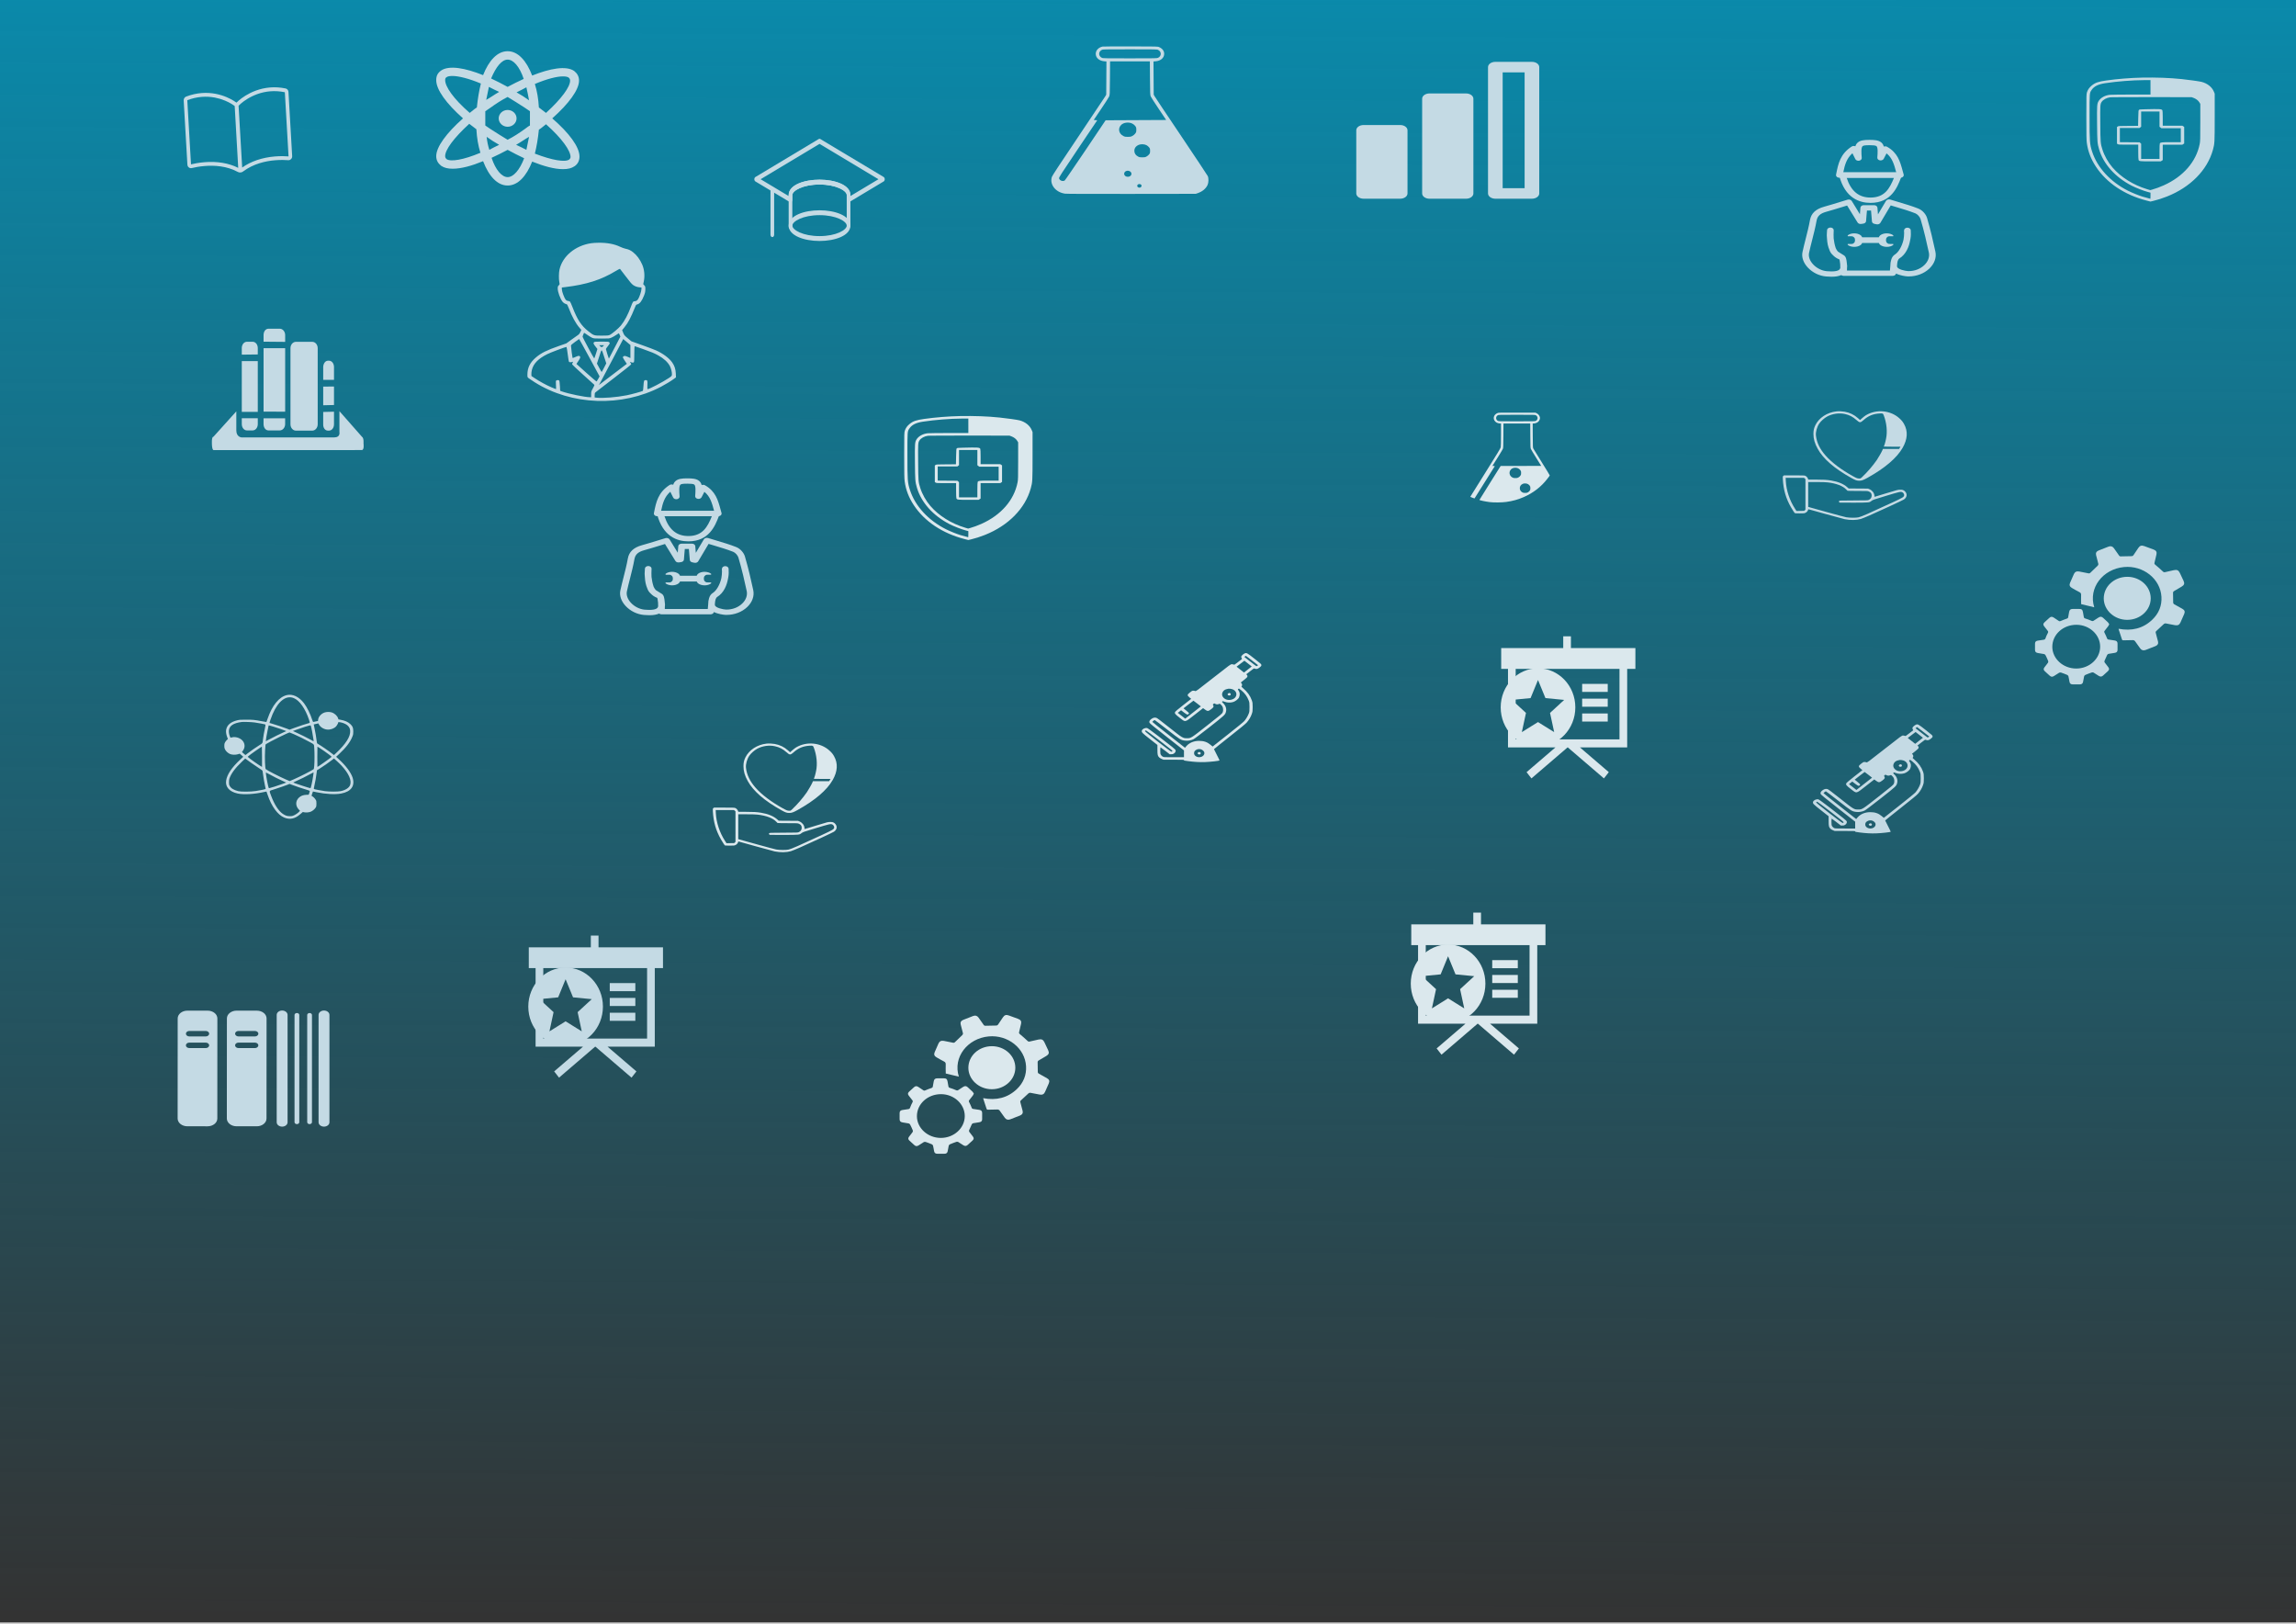 <?xml version="1.0" encoding="UTF-8" standalone="no"?>
<svg
   xmlns:dc="http://purl.org/dc/elements/1.1/"
   xmlns:cc="http://creativecommons.org/ns#"
   xmlns:rdf="http://www.w3.org/1999/02/22-rdf-syntax-ns#"
   xmlns:svg="http://www.w3.org/2000/svg"
   xmlns="http://www.w3.org/2000/svg"
   xmlns:xlink="http://www.w3.org/1999/xlink"
   xmlns:sodipodi="http://sodipodi.sourceforge.net/DTD/sodipodi-0.dtd"
   xmlns:inkscape="http://www.inkscape.org/namespaces/inkscape"
   width="297mm"
   height="210mm"
   version="1.1"
   viewBox="0 0 1052.4 744.09"
   id="svg2"
   inkscape:version="0.91 r13725"
   sodipodi:docname="result.svg"
   inkscape:export-filename="/home/pradeep/Downloads/result.svg.png"
   inkscape:export-xdpi="90"
   inkscape:export-ydpi="90">
  <rect x="0" y="0" width="1052.4" height="744.09" fill="#333333" stroke="none"/>
  <defs
     id="defs258">
    <linearGradient
       inkscape:collect="always"
       id="linearGradient4358">
      <stop
         style="stop-color:#0a8aab;stop-opacity:1;"
         offset="0"
         id="stop4360" />
      <stop
         style="stop-color:#0a8aab;stop-opacity:0;"
         offset="1"
         id="stop4362" />
    </linearGradient>
    <linearGradient
       inkscape:collect="always"
       xlink:href="#linearGradient4358"
       id="linearGradient4364"
       x1="532.441"
       y1="-5.649"
       x2="529.245"
       y2="742.707"
       gradientUnits="userSpaceOnUse" />
  </defs>
  <sodipodi:namedview
     pagecolor="#ffffff"
     bordercolor="#666666"
     borderopacity="1"
     objecttolerance="10"
     gridtolerance="10"
     guidetolerance="10"
     inkscape:pageopacity="0"
     inkscape:pageshadow="2"
     inkscape:window-width="1600"
     inkscape:window-height="847"
     id="namedview256"
     showgrid="false"
     inkscape:zoom="0.71492646"
     inkscape:cx="452.84394"
     inkscape:cy="318.7723"
     inkscape:window-x="0"
     inkscape:window-y="0"
     inkscape:window-maximized="1"
     inkscape:current-layer="layer1"
     borderlayer="true"
     inkscape:showpageshadow="true"
     showborder="true" />
  <g
     transform="translate(0 -308.27)"
     id="g6" />
  <g
     inkscape:groupmode="layer"
     id="layer1"
     inkscape:label="Layer 1">
    <rect
       style="fill:url(#linearGradient4364);fill-opacity:1;stroke:#ffffff;stroke-width:1.002;stroke-opacity:1;fill-rule:nonzero;opacity:1"
       id="rect4410"
       width="1056.089"
       height="746.955"
       x="-1.398"
       y="-2.85" />
  </g>
  <g
     inkscape:groupmode="layer"
     id="layer2"
     inkscape:label="Layer 2">
    <g
       style=""
       transform="matrix(0.049,-0.004,0.003,0.052,83.14,36.19)"
       id="g8"
       fill="#c4dae4">
      <path
         d="m965.2 157.6c-51.3-14.2-99.7-19.9-144.5-19.9-194 0-319.4 108.1-319.4 108.1l-1.3-0.1-1.3 0.1s-125.5-108.1-319.4-108.1c-44.7 0-93.1 5.8-144.5 19.9-14.6 4-24.8 17.3-24.8 32.4v565.5c0 18.8 15.3 33.6 33.6 33.6 1.6 0 3.3-0.1 5-0.4 28.7-4.3 71.4-8.9 121.5-8.9 91 0 206.3 15.3 305.8 76 7 4.3 14.9 6.4 22.8 6.4h1.3 1.3c7.9 0 15.8-2.1 22.8-6.4 99.5-60.7 214.8-76 305.8-76 50.1 0 92.8 4.6 121.5 8.9 1.7 0.2 3.3 0.4 5 0.4 18.2 0 33.6-14.8 33.6-33.6v-565.4c0-15.2-10.2-28.4-24.8-32.5zm-483.7 662.6c-85-48.4-192.3-73.9-311.4-73.9-53 0-98 5-126.4 9.3v-565.5s0.1 0 0.1-0.1c45-12.4 90.6-18.7 135.5-18.7 40.9 0 81.9 5.2 121.9 15.4 32.1 8.3 63.7 19.8 93.8 34.2 51 24.5 80.8 49.4 81.8 50.3l5.1 4.4-0.4 544.6zm474.9-64.6c-28.4-4.2-73.5-9.3-126.5-9.3-119.1 0-226.4 25.5-311.4 73.9l-0.4-544.4 5.1-4.4c1.1-0.9 30.8-25.8 81.8-50.3 30.1-14.5 61.7-26 93.8-34.2 40-10.2 81-15.4 121.8-15.4 44.9 0 90.5 6.3 135.5 18.7 0 0 0.1 0 0.1 0.1v565.3h0.2zm-774.6-617.9c2.3 0 4.6 0 6.9 0.1v-0.1h-6.9z"
         id="path10"
         fill="#c4dae4" />
    </g>
    <g
       style=""
       transform="matrix(0.071,0,0,0.082,96.404,137.44)"
       id="g12"
       fill="#c4dae4">
      <path
         d="m306.4 341.8h-103.3v283.9h103.3v-283.9zm0-72.6c0-19.6-14.2-35.5-33.6-35.5h-36.1c-19.4 0-33.6 15.9-33.6 35.5v36.6l103.3-1.1v-35.5zm-69.7 460.1h36.1c19.4 0 33.6-15.9 33.6-35.5v-32.6h-103.3v32.6c0 19.6 14.3 35.5 33.6 35.5zm246.4-533c0-19.6-15.7-35.5-35-35.5h-72.3c-19.4 0-32.1 15.9-32.1 35.5v37l139.4 1.1v-38.1zm0 73.3h-139.4v354.6l139.4 0.4v-355zm-107.3 459.7h72.2c19.4 0 35-15.9 35-35.5v-32.2h-139.4v32.2c0.1 19.6 12.8 35.5 32.2 35.5zm176.6 1.1h105.8c19.4 0 35-15.9 35-35.5v-425.3c0-19.6-15.7-35.5-35-35.5h-105.8c-19.3 0-35 15.9-35 35.5v425.3c0 19.6 15.7 35.5 35 35.5zm246-355.3c0-19.6-13.5-35.5-32.8-35.5h-5.5c-19.3 0-31.4 17.4-31.4 37v70h69.7v-71.5zm0 108.8-69.7 0.4v104.4l69.7-1.5v-103.3zm-38.3 246.5h5.5c19.4 0 32.8-15.9 32.8-35.5v-70.3l-69.7 1.5v70.3c0 19.6 12 34 31.4 34zm228.8 71.1s3.3-30-9.9-36.7l-145.6-143.2v116.6s7.7 30-32.8 30h-600s-32.8-2.2-32.8-38.9v-106.6l-147.9 142.1s-10.9-2.2-9.9 33.3c0 42.2 10.9 41.1 10.9 41.1l955.8-0.2c18.7 1.2 12.2-37.5 12.2-37.5z"
         id="path14"
         fill="#c4dae4" />
    </g>
    <g
       style=""
       transform="matrix(0.071,0,0,0.057,80.714,461.2)"
       id="g16"
       fill="#c4dae4">
      <path
         d="m684.6 33.3c-19.4 0-35.1 15.7-35.1 35.1v863.3c0 19.3 15.7 35 35.1 35s35.1-15.6 35.1-35v-863.3c-0.1-19.3-15.7-35.1-35.1-35.1z"
         id="path18" />
      <path
         d="m780 53.3c-8.5 0-15.4 6.9-15.4 15.3v862.6c0 8.6 6.9 15.4 15.4 15.4 8.4 0 15.3-6.8 15.3-15.4v-862.5c0-8.5-6.9-15.4-15.3-15.4z"
         id="path20" />
      <path
         d="m861.8 53.3c-8.4 0-15.3 6.9-15.3 15.3v862.6c0 8.6 6.9 15.4 15.3 15.4 8.5 0 15.4-6.8 15.4-15.4v-862.5c-0.1-8.5-6.9-15.4-15.4-15.4z"
         id="path22" />
      <path
         d="m954.9 33.3c-19.4 0-35.1 15.7-35.1 35.1v863.3c0 19.3 15.7 35 35.1 35s35.1-15.6 35.1-35v-863.3c0-19.3-15.7-35.1-35.1-35.1z"
         id="path24" />
      <path
         d="m521.5 34.3-130.9-0.1c-34.6 0-62.6 28-62.6 62.7l-0.4 804.4c0 34.5 28 62.6 62.6 62.7h130.8c34.7 0 62.7-28.1 62.7-62.6l0.4-804.4c0.2-34.5-27.9-62.7-62.6-62.7zm-12.5 300.9-106.2-0.1c-12.1 0-22-9.9-22-21.9 0.1-12.2 9.9-22 22-22l106.2 0.1c12.1 0 21.9 9.9 21.9 22 0.1 12-9.7 21.9-21.9 21.9zm0.1-93.6h-106.2c-12.1-0.1-22-9.9-22-22 0-12.2 9.9-22 22-22h106.2c12.1 0 21.9 9.9 21.9 22 0 12.2-9.8 22-21.9 22z"
         id="path26" />
      <path
         d="m203.9 34.3-130.8-0.1c-34.6 0-62.7 28-62.8 62.7l-0.3 804.4c-0.1 34.5 28 62.6 62.6 62.7l130.8 0.1c34.7 0 62.8-28.1 62.8-62.6l0.3-804.4c0-34.6-28-62.8-62.6-62.8zm-12.4 300.9-106.3-0.1c-12.1 0-22-9.9-22-21.9 0.1-12.2 9.9-22 22-22l106.3 0.1c12.1 0 21.9 9.9 21.9 22 0 12-9.8 21.9-21.9 21.9zm0-93.6h-106.2c-12.1-0.1-21.9-9.9-21.9-22 0-12.2 9.9-22 21.9-22h106.2c12.1 0 21.9 9.9 21.9 22 0 12.2-9.8 22-21.9 22z"
         id="path28" />
    </g>
    <g
       style=""
       transform="matrix(0.061,0,0,0.081,345.15,46.5)"
       id="g30"
       fill="#c4dae4">
      <path
         d="m500 789.1c-115.3 0-231.9-29.8-231.9-86.8s116.7-86.8 231.9-86.8c115.3 0 231.9 29.8 231.9 86.8s-116.6 86.8-231.9 86.8zm0-146.1c-124.8 0-204.4 35.1-204.4 59.3s79.6 59.3 204.4 59.3 204.4-35.1 204.4-59.3-79.6-59.3-204.4-59.3z"
         id="path32" />
      <path
         d="m145.1 767.3c-7.6 0-13.8-6.2-13.8-13.8v-261.8c0-7.6 6.2-6.6 13.8-6.6s13.8-1 13.8 6.6v261.9c0 7.5-6.2 13.7-13.8 13.7z"
         id="path34" />
      <path
         d="m281.8 721.7c-7.6 0-13.8-6.2-13.8-13.8v-178.8c0-57 116.7-86.8 231.9-86.8 115.3 0 231.9 29.8 231.9 86.8v173.2c0 7.6-6.2 13.8-13.8 13.8s-13.8-6.2-13.8-13.8v-173.2c0-24.2-79.6-59.3-204.4-59.3s-204.4 35.1-204.4 59.3v178.9c0.2 7.6-6 13.7-13.6 13.7z"
         id="path36" />
      <path
         d="m718.2 570c-2.6 0-5.2-0.7-7.5-2.2-3.9-2.5-6.3-6.9-6.3-11.6v-27.1c0-24.2-79.6-59.3-204.4-59.3s-204.4 35.1-204.4 59.3v27.1c0 4.7-2.4 9-6.3 11.6-3.9 2.5-8.9 2.9-13.1 1l-258.1-116.5c-4.9-2.2-8.1-7.1-8.1-12.5s3.2-10.3 8.1-12.6l476.2-215.1c3.6-1.6 7.7-1.6 11.3 0l476.2 215.1c4.9 2.2 8.1 7.1 8.1 12.6s-3.2 10.3-8.1 12.5l-258 116.5c-1.8 0.8-3.7 1.2-5.6 1.2zm-218.2-127.7c115.3 0 231.9 29.8 231.9 86.8v5.8l210.8-95.2-442.7-200-442.8 200 210.8 95.2v-5.8c0.1-57 116.7-86.8 232-86.8z"
         id="path38" />
    </g>
    <g
       style=""
       transform="matrix(0.08,0,0,0.064,816.67,63.45)"
       id="g50"
       fill="#c4dae4">
      <path
         d="m508.7 461.1c-63.3 0-145.8-33.8-179.4-195.2-1.2-5.6 0.2-11.5 3.9-15.9 3.6-4.5 9-7.1 14.8-7.1h321.5c6.1 0 11.8 2.9 15.4 7.8s4.6 11.3 2.7 17.1c-1.6 4.9-3.2 10.1-4.9 15.5-20.7 66.5-55.5 177.8-174 177.8zm-136.7-180.1c24.6 95.5 69.4 142 136.7 142 80.5 0 109.6-63.5 134.7-142h-271.4z"
         id="path52" />
      <path
         d="m680.1 281.1h-349.9c-5.6 0-10.9-2.4-14.5-6.7s-5.2-9.9-4.3-15.4l1.2-7.7c11.6-71.9 22.6-139.8 88-193.4 4.7-3.9 11-5.3 16.9-3.7 1.6 0.4 3.1 1 4.5 1.8 2.7-11.3 7.1-20 13.8-27.2 14.6-15.7 35.9-18.8 65.5-18.8h3.7c25.7 0.2 50 1.8 65.9 18.8 7 7.5 11.4 16.8 14 29.1 0.9-0.5 1.9-0.8 2.9-1.1 5.6-1.6 11.6-0.6 16.3 2.8 60.6 43.1 74.3 105.6 88.7 171.7 1.9 8.6 3.8 17.4 5.9 26.4 1.3 5.7 0 11.6-3.7 16.1-3.6 4.6-9.1 7.3-14.9 7.3zm-327.5-38.2h303.7c-0.3-1.2-0.5-2.3-0.8-3.5-11.9-54.7-21.7-99.5-54.9-132.9l-16.2 38.9c-3.6 8.6-12.9 13.3-21.9 11.2-9.1-2.1-15.3-10.5-14.7-19.8 2.2-34.7 3.9-72.6-4.9-82-5.3-5.7-22.3-6.6-38.3-6.7h-3.4c-22 0-33.3 2-37.7 6.7-9.2 9.9-7.4 48.7-5 84.3 0.6 9.4-5.6 17.8-14.8 19.9s-18.5-2.8-22-11.6l-16.6-41.7c-34 37.9-43.5 83-52.5 137.2z"
         id="path54" />
      <path
         d="m285.1 990c-9.3 0-19.7-0.6-30.9-1.9-39.3-4.4-77.3-27.5-104.4-63.6-25.9-34.4-37.1-75.2-30.7-111.8 5.5-31.9 12.1-64.1 18.4-95.2 8.9-43.6 18.1-88.7 24.4-133.2 6.9-48.4 32.7-78.8 81.1-95.7 29.9-10.4 59.7-21.8 91.3-34 14-5.4 28.3-10.9 43.2-16.5 9.2-3.4 19.5 0.6 23.8 9.4l46.7 95c1-13.2 2-26.8 3-46.9 0.5-10.2 8.9-18.1 19-18.1h59.4c10.1 0 18.5 7.9 19 18.1 1.1 20.5 2.1 34.5 3.1 47.8l46-96.6c4.3-9 14.9-13.2 24.2-9.6 16.1 6.3 32 12.2 47.6 18 39.6 14.7 77 28.6 113.4 46.6 25.4 12.6 44.3 43.1 49.9 66.8 20.2 85.6 35.5 169.9 47.8 241.1 7.4 42.6-5.2 86.9-34.6 121.8-30 35.7-73 56.1-117.7 56.1-2.2 0-4.5 0-6.8-0.1-11.6-0.6-42.2-5.7-66.3-20.4-0.1 0.4-0.2 0.8-0.2 1.2-1.8 8.9-9.6 15.3-18.7 15.3h-281.6c-5.2 0-9.9-2.1-13.4-5.4-13.1 7.2-31.2 11.8-56 11.8zm89.7-510c-9.1 3.5-18 6.9-26.8 10.3-31.9 12.2-62 23.8-92.5 34.4-35.3 12.2-51 30.5-55.9 65-6.5 45.6-15.8 91.3-24.8 135.5-6.3 30.8-12.8 62.7-18.2 94.1-4.5 26.3 4.1 56.4 23.6 82.4 20.5 27.3 49.7 45.4 78.1 48.6 9.8 1.1 18.7 1.6 26.6 1.6 44.2 0 49.2-16.4 50.8-25.6 0.1-7.7 0-17.4-0.6-27.1-0.7-4.8-1.2-9.7-1.6-14.6-0.5-5.4-1.3-14.8-2.9-18.6-15-7.1-27.9-17.8-38.2-31.8-9-9.8-15.2-21.9-19.4-37.6-7.7-21.9-12.1-47.7-13.5-79.1-1.9-19-1.3-29.1-0.6-42 0.2-3.5 0.4-7.3 0.6-11.7l0.3-7.8c0.4-10.5 9.2-18.4 19.7-18.4 10.5 0.3 18.8 9.1 18.5 19.6-0.1 2.9-0.2 5.6-0.3 8.1-0.5 14.5-0.9 32.1 0 50.4 2.4 24.2 5.2 43.9 11.9 69.6 3.4 9.4 7.6 17.7 12.4 24.5 3.6 3.6 8 6.8 13.5 10.7 5.4 3.9 11.6 8.3 18.2 14.1 15.6 9.6 17.5 34.1 19.3 55.9l0.3 4.3c2 12.8 2.3 24.4 0.8 34.7 0 4.4-0.1 8.9-0.2 13.4v2.6h246.1c1-9.3 1.6-19 2.1-28.6l0.4-7.1c-0.1-14.1 1.6-28.7 4.9-41.3 3.9-17.5 11.2-30.3 22.2-38.6 20.2-16.1 39.7-58.3 48.2-104.8 2.3-15.6 3.6-32.7 3.7-50.1-0.1-1.6-0.3-3.2-0.4-4.7-0.4-3.5-0.9-7.7 0.1-11.8v-1.4c0.2-10.3 8.6-18.5 18.9-18.6h0.2c10.2 0 18.6 8.1 19.1 18.3 0.2 5.6 0.3 11.3 0.3 17 1 16.9-0.5 37-4.3 58.1-6.1 41.2-22 97.4-62.6 128.3-0.1 0.1-0.2 0.2-0.4 0.3-2.1 1.9-5.5 7.7-8.1 17.7-1.9 8.3-2.8 19.1-3.7 32.5 0 2.1 0.1 4.2 0.3 6.1 1.5 20.5 48.4 32 62.4 32.6 1.7 0.1 3.4 0.1 5 0.1 33.5 0 65.8-15.5 88.5-42.6 22.1-26.2 31.6-59.2 26.2-90.7-12.2-70.7-27.4-154.3-47.4-238.8-3.8-16.1-17.7-35.4-29.7-41.4-34.6-17.1-71.1-30.7-109.7-45.1-10.4-3.9-21-7.8-31.6-11.8l-59.4 124.9c-3.9 8.2-13.1 12.6-21.9 10.3l-12-3.1c-8.1-2.1-13.9-9.1-14.3-17.5-1-18.7-2-31.8-3-45.2-0.8-10-1.5-20.1-2.3-32.8h-23.3c-0.7 12.1-1.5 21.8-2.2 31.4-1 13.1-1.9 26-2.9 44.6-0.5 8.8-6.8 16.1-15.5 17.7l-12.4 2.4c-8.3 1.6-16.9-2.6-20.7-10.3l-59.9-121.5z"
         id="path56" />
      <path
         d="m603 747.1c9.4 9.3 5.6 8.1 36.3 8.1v6.7c-18.9 19.2-55.7 18.9-74.8 0-3.4-3.3-5.9-8-7.8-13.5h-95.8c-1.8 5.4-4.4 10.2-7.9 13.6-19.1 18.9-55.4 18.7-74.8 0-0.1-0.1 0-4.3 0-6.7 31.3 0 26.6 1.5 36.3-8.1 7.4-7.4 7.6-31.4 0-38.9-9.4-9.3-5.6-8.1-36.3-8.1v-6.7c18.9-19.1 55.7-18.9 74.8 0 3.5 3.4 6.1 8.3 7.9 13.9h95.5c1.8-5.6 4.5-10.6 8-14.1 19.1-18.9 55.4-18.7 74.8 0 0.1 0.1 0 4.3 0 6.7-31.3 0-26.6-1.5-36.3 8.1-7.3 7.4-7.5 31.4 0.1 39z"
         id="path58" />
    </g>
    <g
       style=""
       transform="matrix(0.07,0,0,0.064,932.05,249.84)"
       id="g66"
       fill="#c4dae4">
      <path
         d="m557.8 598.5c85.1 17.9 159.6-1.7 220.1-64.8 43.7-45.6 63.8-101.5 60.3-164.7-7.2-128.5-119.6-225.3-244.7-212.6-138.5 14.1-235.5 149-195.3 288.1-27.1-7.1-54.7-14.3-85.7-22.4-0.2-20.1-1.3-42.6-0.3-65 0.5-10.7-2.4-16.4-11.6-21.4-16.6-9.1-32.5-19.4-48.6-29.5-14.4-9-18.4-20.8-12.3-36.5 8.2-21 16.6-42 25.2-62.9 6.6-16 18-21.9 34.9-18.4 20 4.2 39.9 8.4 59.8 13 6.2 1.5 9.7-0.2 14-4.9 15.5-16.9 31.8-33 47.3-49.9 2.8-3.1 4.9-8.9 4.1-12.8-4.4-21-9.9-41.8-14.8-62.7-3.5-15.1 2-26.7 16.2-33 21.6-9.6 43.4-19 65.3-28 14.4-5.9 26.4-2 35.1 11.2 11.5 17.3 22.8 34.8 33.7 52.4 3.3 5.4 6.8 6.7 13.2 6.4 23.6-1.1 47.3-0.8 70.9-1.6 3.4-0.1 7.8-3.2 9.8-6.2 11.2-17.5 21.8-35.4 32.7-53.1 10.1-16.3 20.8-19.7 39-12.6 20.3 8.1 40.6 16.2 60.8 24.4 16.8 6.9 22.3 17.8 18.5 35.7-4.2 19.6-8.1 39.3-12.7 58.8-1.5 6.2-0.2 9.6 4.5 14 17.5 16 34.6 32.3 51 49.3 4.7 4.9 8.6 5.5 14.2 4 19.1-4.8 38.2-9.5 57.3-14.1 19.9-4.8 30.7 0.7 38.9 19.8 8 18.8 16.2 37.5 24.2 56.2 8.2 19.3 4.9 30.6-12.4 41.9-16.2 10.6-32.3 21.3-48.7 31.4-6.1 3.7-7.9 7.8-7.6 15 0.8 23.3 0.3 46.6 1 69.8 0.1 3.4 3.1 7.9 6.1 9.8 17.5 11.1 35.5 21.6 53.2 32.4 15.8 9.7 19.4 20.7 12.6 38-8 20.3-16.2 40.6-24.5 60.8-6.8 16.7-18.1 22.6-35.6 18.9-20.3-4.3-40.5-9.1-61-12.8-3.6-0.7-9 1.4-11.7 4.1-16.6 16.3-32.4 33.5-49.1 49.8-4.7 4.6-5.6 8.4-4.1 14.3 5.2 20.5 10.2 41 14.8 61.6 3.4 15.2-2.4 26.6-16.6 32.8-21.3 9.4-42.8 18.6-64.3 27.5-15.1 6.2-26.9 2.4-36-11.3-11.7-17.6-22.7-35.7-34.8-53.1-2.3-3.3-8-5.9-12.1-5.9-20.7 0-41.5 0.8-62.3 1.4-5.2 0.1-8.6-0.9-10.3-7-6.8-24.1-14.4-48-21.6-72-0.2-0.6 0-1.7 0-3.6z"
         id="path68" />
      <path
         d="m496.3 566.1c-2.6 5.4-4.1 10-6.7 13.8-7.5 11.2-15.2 22.3-23.4 33-3.7 4.8-3.3 8.5-0.8 13.8 6.2 13.2 11.9 26.6 16.7 40.3 2 5.7 4.6 8 10.5 8.8 13 1.7 25.9 4.2 38.8 6.4 13.5 2.3 19.1 8.7 19.3 22.1 0.2 15 0.2 29.9 0 44.9-0.1 13.6-5.6 19.7-19.3 22-13.3 2.2-26.7 4.1-39.8 6.9-3.4 0.7-7.2 4.3-8.7 7.5-6.3 13.9-12.2 28-17.5 42.3-1.2 3.4-1.1 8.6 0.8 11.5 7.5 11.7 16 22.6 23.9 34 7.5 10.9 6.9 18.8-2.3 28.3-10.4 10.7-21 21.3-31.7 31.7-9.5 9.2-18.2 9.7-29.3 1.9-11-7.8-21.8-16-33.1-23.2-2.9-1.8-8.1-2-11.5-0.8-14.3 5.3-28.5 11.1-42.3 17.6-3.5 1.6-7.1 5.9-7.9 9.6-2.9 13.1-4.6 26.5-7 39.8-2.2 12.6-8.7 18.3-21.6 18.5-15 0.2-29.9 0.1-44.9 0-14.2-0.1-20.4-5.6-22.7-19.8-2.2-12.9-3.9-26-6.8-38.7-0.8-3.6-4.5-7.8-7.9-9.4-13.1-6.2-26.6-11.8-40.3-16.8-3.6-1.3-9.2-0.9-12.3 1.1-11.4 7.2-22.1 15.5-33.2 23.1-11.7 8.1-19.2 7.6-29.1-2.1-10.7-10.4-21.3-21-31.8-31.7-9.1-9.3-9.7-17.3-2.1-28.3 7.7-11.1 16-21.8 23.2-33.2 2-3.1 2.2-8.7 0.8-12.3-5.2-14-10.9-27.8-17.3-41.2-1.6-3.5-5.8-7.1-9.5-8-13.1-3-26.5-4.7-39.8-7.2-14.1-2.7-19.4-8.9-19.5-23.1-0.2-14.6-0.1-29.2 0-43.8 0.1-13.1 5.3-19.5 18-22 12.8-2.4 25.8-4.4 38.7-6.4 6.3-1 9.7-3.5 11.9-10.3 4.1-13.1 9.5-26 15.6-38.4 3.1-6.2 2.7-10.4-1.3-15.6-8-10.4-15.5-21.2-22.9-32-7.9-11.5-7.1-19.1 2.7-29.1 10.2-10.4 20.5-20.7 31-31 9.9-9.7 17.7-10.3 29.1-2.2 10.7 7.6 21.4 15.2 31.8 23.2 4.6 3.5 8 3.9 13.6 1.2 13-6.4 26.6-11.8 40.2-16.9 5.4-2 8.2-4.4 8.9-10.5 1.6-12.6 4-25.2 6.2-37.7 2.8-15.9 9.2-21.2 25.1-21.3h39.4c16.9 0 22.7 4.8 25.7 21.7 2.1 11.8 4 23.7 5.8 35.6 0.9 5.8 3 9.1 9.5 11.2 13.8 4.4 27.3 10.1 40.4 16.4 6.2 3 10.3 2.8 15.6-1.3 10.1-7.8 20.7-14.9 31.2-22.2 11.2-7.8 19.9-7.2 29.3 2 10.7 10.5 21.4 20.9 31.6 31.9 3.8 4.1 6 9.6 9 14.4zm-59.4 160.4c-0.1-85.9-70.3-156.6-155.6-156.6-87.7 0-157.8 70.1-157.7 157.8 0.1 85.2 70.9 155.5 156.7 155.5 86.1 0.1 156.7-70.6 156.6-156.7z"
         id="path70" />
      <path
         d="m768 380.1c0.3 84.7-68.5 154.1-153.2 154.5-84.5 0.4-154.2-68.8-154.3-153.3-0.1-85.8 68-154.5 153.7-154.9 84.5-0.3 153.5 68.6 153.8 153.7z"
         id="path72" />
    </g>
    <g
       style=""
       transform="matrix(0.089,0,0,0.064,619.1,27.69)"
       id="g74"
       fill="#c4dae4">
      <path
         d="m933.5 10h-188.5c-20.8 0-37.7 16.9-37.7 37.7v904.6c0 20.8 16.9 37.7 37.7 37.7h188.5c20.8 0 37.7-16.9 37.7-37.7v-904.6c0-20.8-17-37.7-37.7-37.7zm-37.7 904.6h-113.1v-829.2h113.1v829.2z"
         id="path76" />
      <path
         d="m594.2 236.2h-188.4c-20.8 0-37.7 16.9-37.7 37.7v678.5c0 20.8 16.9 37.7 37.7 37.7h188.5c20.8 0 37.7-16.9 37.7-37.7v-678.6c-0.1-20.7-17-37.6-37.8-37.6z"
         id="path78" />
      <path
         d="m255 462.3h-188.5c-20.8 0-37.7 16.9-37.7 37.7v452.3c0 20.8 16.9 37.7 37.7 37.7h188.5c20.8 0 37.7-16.9 37.7-37.7v-452.3c0-20.8-16.9-37.7-37.7-37.7z"
         id="path80" />
    </g>
    <g
       style=""
       transform="matrix(0.075,0,0,0.058,948.22,34.94)"
       id="g88"
       fill="#c4dae4">
      <g
         transform="matrix(.1 0 0 -.1 0 511)"
         id="g90"
         fill="#c4dae4">
        <path
           d="m4485.8 5004.1c-711.3-19.7-1493.4-100.5-2181.1-224.6-498.5-90.6-683.7-173.4-900.4-403.9-145.8-155.6-236.4-319.2-287.7-524.1-37.4-145.8-39.4-224.6-39.4-1946.6 0-1428.4 5.9-1850.1 29.6-2062.9 70.9-667.9 250.2-1274.7 555.6-1873.7 656.1-1286.6 1753.5-2234.2 3113-2685.4l220.6-72.9 173.4 53.2c264 80.8 537.9 195.1 843.3 350.7 1424.5 731 2454.9 2080.6 2797.7 3668.6 108.4 506.4 112.3 575.3 112.3 2590.9v1861.9l-51.3 161.6c-118.2 366.5-398 654.1-750.6 770.4-134 45.3-788.1 163.5-1213.7 220.7-750.6 100.3-1554.4 137.7-2421.3 116.1zm512.2-766.5v-571.4h-1166.4c-642.3 0-1235.3-9.8-1314.1-19.7-299.5-39.4-569.4-234.5-691.6-498.5-96.5-204.9-104.4-333-92.6-1806.7 9.9-1428.4 15.8-1523 122.2-1997.8 264-1166.4 983.1-2204.7 1995.8-2880.5 232.5-157.6 738.8-411.8 975.3-490.6l171.4-59.1v-240.3c0-134-2-242.3-5.9-242.3-17.7 0-358.6 122.2-496.5 177.3-224.6 88.7-636.4 305.4-866.9 455.1-1079.7 705.4-1881.6 1832.3-2196.8 3091.3-147.8 591.1-157.6 772.3-157.6 2787.9 0 1889.5-2 1850.1 124.1 2086.5 151.7 289.6 403.9 451.2 825.5 533.9 744.7 145.8 1653 238.4 2376.1 244.3l398 2v-571.4zm2624.4-831.4c157.6-72.9 293.6-206.9 362.5-356.6l57.1-122.2v-1467.8c0-1329.9-4-1489.5-37.4-1704.3-214.7-1398.9-1006.8-2573.1-2202.7-3266.6-216.7-128.1-516.2-268-717.1-338.9l-100.5-35.5-185.2 70.9c-849.2 331-1605.7 943.8-2121.9 1718.1-271.9 409.8-494.5 918.1-616.7 1418.6-118.2 480.7-122.1 543.8-130 2051-9.9 1448.1-5.9 1530.9 76.8 1700.3 90.6 189.1 309.3 342.8 535.9 376.3 55.2 7.9 1195.9 13.8 2533.7 11.8l2433.2-2 112.3-53.1z"
           id="path92" />
        <path
           d="m4669 2503.8c-289.6-7.9-344.8-15.8-374.3-45.3-31.5-31.5-35.5-94.6-45.3-650.2l-9.8-614.7-600.9-5.9c-583.2-3.9-600.9-5.9-644.3-47.3l-45.3-41.4v-656-656.1l51.2-39.4c51.2-39.4 74.9-41.4 650.2-41.4h598.9v-579.3c0-323.1 7.9-602.9 19.7-630.5 39.4-104.4 82.8-110.3 746.7-110.3h608.8l122.2 102.4v608.8 608.8h598.9 600.9l110.4 94.6v654.1 654.1l-110.4 94.6h-600.9-598.9v579.3c0 336.9-7.9 602.9-19.7 632.4-43.4 112.4-130.1 118.3-1058.1 88.7zm880.7-780.2v-602.9l114.2-114.2h593 593v-551.7-551.7h-571.4c-608.8 0-660-7.9-709.3-96.6-11.8-23.7-19.7-262-19.7-630.5v-593h-561.5-561.5v599 600.9l-94.6 110.4-1205.8 11.8v559.6 561.5h600.9 602.9l47.3 49.2 49.3 47.3v602.9 600.9h561.5 561.5v-602.9z"
           id="path94" />
      </g>
    </g>
    <g
       style=""
       transform="matrix(0.083,0,0,0.069,476.4,20.55)"
       id="g102"
       fill="#c4dae4">
      <g
         transform="matrix(.1 0 0 -.1 0 511)"
         id="g104"
         fill="#c4dae4">
        <path
           d="m3492.6 4997.6c-224.2-56.1-378.3-250.2-378.3-482.4 0-266.2 188.2-464.4 468.4-494.4l122.1-12-6-1102.9-6-1103-52.1-110.1c-28-60.1-696.6-1263.1-1485.3-2674.3-1034.9-1849.6-1443.2-2596.2-1465.2-2680.3-132.1-506.4 210.2-1024.9 730.6-1111 90.1-14 1221-20 3673.2-16l3543 6 108.1 44c258.2 106.1 448.3 296.3 544.4 542.5 60.1 156.1 66.1 448.4 10 594.5-22 56-678.6 1243.1-1459.3 2642.3-782.6 1397.2-1445.1 2590.2-1473.2 2652.3l-52 110.1-6 1103-6 1102.9 122.1 12c280.2 30 468.4 228.2 468.4 494.4 0 194.2-98.1 350.3-278.3 446.4-80.1 44-84.1 44-1571.3 48-820.7 2-1517.3-4-1551.3-12zm3068.6-222.2c192.2-118.1 192.2-402.3 0-520.4-64-38-104.1-40-1557.3-40s-1493.3 2-1557.3 40c-90.1 56-144.1 152.1-144.1 260.2s54 204.2 144.1 260.2c64 38 104.1 40 1557.3 40s1493.2-2 1557.3-40zm-452.4-1875.6c6-1024.9 10-1124.9 44.1-1219 20-56 220.2-430.4 444.4-830.7l406.4-728.6-3344.9-20-1107-1981.8c-610.5-1088.9-1127-1997.7-1151-2015.7-108.1-86.1-290.2-2-312.3 144.1-8 64.1 94.1 254.2 1048.9 1961.7l1058.9 1891.6-96.1 10-98.1 10 404.4 720.6c222.2 396.3 422.4 770.7 444.4 830.7 40 106.1 42 150.1 48 1227l6 1115h1098.9 1099l6-1114.9zm-972.8-3020.6c60.1-36 120.1-96.1 158.2-156.1 54-88.1 60-116.1 60-252.2s-6-164.2-60-252.2c-38-60.1-98.1-120.1-158.2-158.1-88.1-54.1-116.1-60-252.2-60s-164.1 6-252.2 60c-250.2 156.1-304.3 506.4-112.1 734.6 138.1 164.1 424.3 204.1 616.5 84zm786.6-1435.2c44-30 106.1-92.1 136.1-138.1 48-72 56.1-102.1 56.1-236.2s-8-164.2-56.1-236.2c-30-46-92.1-108.1-138.1-138.1-72.1-48-102.1-56-236.2-56s-164.2 8-236.2 56c-126.1 82.1-190.2 194.2-200.2 342.3-12 194.2 72.1 346.3 242.2 432.4 122.2 62 316.3 49.9 432.4-26.1zm-896.7-1753.5c128.1-130.1 40-342.3-142.1-342.3-116.1 0-200.2 84.1-200.2 200.2 0 182.1 212.2 270.2 342.3 142.1zm582.5-856.7c76.1-68.1 22-206.2-80.1-206.2-108.1 0-162.1 124.1-90.1 204.2 40.1 44 122.1 46 170.2 2z"
           id="path106"
           fill="#c4dae4" />
      </g>
    </g>
    <g
       style=""
       transform="matrix(0.089,0,0,0.074,231.29,110.49)"
       id="g108"
       fill="#c4dae4">
      <g
         transform="matrix(.1 0 0 -.1 0 511)"
         id="g110"
         fill="#c4dae4">
        <path
           d="m4455.5 4979.8c-818.8-148.1-1471.4-800.8-1627.5-1629.5-38-194.2-42-584.6-10-780.7 24-134.1 22-138.1-30-200.2-44-54.1-52.1-82.1-52.1-196.2 0-206.2 124.1-616.6 242.2-806.8 52.1-82.1 124.1-136.1 220.2-166.1 22-6 58.1-90.1 108.1-246.3 160.2-510.5 356.3-940.9 550.5-1209.1l94.1-132.1-46-124.1c-32-92.1-66.1-144.1-120.1-190.2-42-34-196.2-166.2-342.3-292.3l-264.3-230.2-376.4-158.2c-628.6-262.2-908.9-430.4-1177.1-700.7-312.3-312.3-450.4-646.6-450.4-1077 0-160.2 0-160.2 76.1-230.2 40-38 178.2-148.1 304.3-244.2 1897.7-1433.3 4482.2-1543.4 6500.1-274.2 220.2 138.1 518.5 356.3 674.6 494.5l96.1 86.1-8 240.2c-12 280.3-66.1 480.4-190.2 690.6-158.1 266.3-464.5 542.5-818.8 734.7-94.1 52-420.4 200.2-724.7 330.3l-554.5 238.2-182.2 182.2c-172.2 172.2-188.2 192.2-240.2 346.3l-54 162.2 114.1 170.2c198.2 292.3 326.3 586.6 556.5 1269.2 40 120.1 54.1 142.1 104.1 154.2 132.1 36 238.2 200.2 352.3 548.5 54.1 162.2 66.1 234.2 68.1 380.4 2 168.2-2 186.2-54.1 252.2l-56 74.1 32 174.2c58.1 338.3 28 726.7-82.1 1035-116.1 320.3-278.3 586.6-472.5 768.7-128.1 120.1-230.2 178.2-390.4 216.2-64.1 16-188.2 70.1-276.3 120.1-292.3 170.2-660.6 254.2-1101 250.2-132-0.1-308.1-14.1-392.2-30.2zm1743.6-1989.8c266.3-422.4 338.3-526.5 418.4-596.6 86.1-76.1 206.2-130.1 322.3-142.1l110.1-12-4-120.1c-2-116.1-96.1-448.4-160.2-580.5-52-104.1-108.1-150.1-180.2-150.1-86.1 0-104.1-32-196.2-330.3-154-494.6-324.2-885-516.4-1171.3-116.1-174.2-474.5-536.5-586.5-592.6-68.1-32-122.1-38-408.4-38-398.4 0-402.4 2-682.6 268.2-366.4 344.4-570.6 718.8-818.8 1497.5-56 178.2-116.1 334.3-132.1 348.3s-64.1 30-104.1 36c-52 10-84.1 30-116.1 76.1-70.1 104.1-192.2 498.5-194.2 632.6l-4 122.1 180.2 26c1091 158.1 1841.7 446.4 2592.4 992.9 116.1 84.1 216.2 146.1 222.2 138.1 8-7.9 124.1-190 258.2-404.2zm-1683.6-3871.7c84.1-38 126.1-42 482.5-42 384.4 0 392.4 0 500.5 54 60.1 30 170.2 104.1 244.2 166.2 74.1 60.1 138.1 110.1 142.1 110.1s24-48.1 44.1-104.1l34-106.1-294.3-680.6c-162.1-374.4-296.3-682.7-298.3-684.7-6-8-154.1 562.5-152.1 594.6 0 16 46 98.1 100.1 180.2 110.1 164.1 116.1 190.2 66.1 244.2-28 32-68.1 36-388.4 36-296.3 0-360.3-6-386.4-32-52.1-50-38-108.1 70.1-270.3l100.1-154.2-76.1-292.3c-42-160.2-82.1-292.3-88.1-292.3-18 0-598.6 1299.2-598.6 1339.2 0 32.1 22 104.1 70.1 238.2 6 18 68.1-24 172.2-118.1 90.1-77.9 206.2-162 256.2-186zm-144.1-1227.2 520.5-1157.1-68.1-150.1c-38-82.1-76.1-158.2-84.1-166.2-10-10-248.2 232.2-528.5 534.5l-510.5 552.5 98.1 180.2c100.1 180.2 118.1 252.2 74.1 296.3-40 40-92.1 28-228.2-48-72.1-40-136.1-66.1-144.1-60.1-10 12-80.1 642.6-82.1 766.7-2 32 56 96.1 204.2 224.2 112.1 100.1 210.2 182.2 216.2 182.2s246.2-520.4 532.5-1155.1zm2108 382.4v-404.4l-130.1 70.1c-142.1 76.1-200.2 78.1-244.2 14-24-38-20-56 46-180.2 40-76.1 88.1-166.2 108.1-198.2l38-62.1-622.6-568.5c-340.3-314.3-664.6-608.6-718.7-656.6l-98.1-88.1 92.1 198.2c50 108.1 330.3 748.7 624.6 1421.3l534.5 1227.2 370.4-370.4v-402.3zm-1401.3 332.3c-24-32.1-60-60.1-80.1-60.1-20 0-56 28-80.1 60.1l-42 60h122.1 122.1l-42-60zm2023.9-168.1c486.5-208.2 606.6-268.3 812.8-406.4 280.3-184.2 490.5-416.4 596.5-656.6 62.1-138.1 114.1-396.4 106.1-522.5-6-96.1-8-100.1-176.2-234.2-290.3-234.2-990.9-674.6-1073-674.6-18 0-20 70.1-14 250.2 12 270.3 2 310.3-86.1 310.3s-100.1-38-116.1-354.4c-8-162.1-22-304.3-30-312.3-34-34-594.5-218.2-832.8-274.2-520.5-124.1-1237.2-192.2-1559.5-148.2l-92.1 14v136.1c0 114.1 8 144.1 46 184.2 24 28 446.4 420.4 940.9 872.9 518.5 478.4 894.9 838.8 894.9 858.8-2 18-14 56.1-30 84.1-40 72.1-36 86.1 14 52 54.1-38 118.1-42 152.1-8 18 18 24 158.2 24 510.5 0 268.3 8 486.5 16 486.5 8.1-0.1 192.3-76.2 406.5-168.2zm-3851.6-330.4c26-260.2 54-458.4 70.1-476.5 24-30 108.1-28 184.2 4 34 16 34 12 4-46.1-18-34-32-80.1-32-100.1 0-24 228.2-284.3 556.5-638.6 304.3-330.3 566.5-612.6 580.5-630.6 20-26 10-64-66.1-226.2-86.1-186.2-90.1-204.2-90.1-372.3v-178.2h-52.1c-262.3 0-1105 208.2-1459.4 360.3l-84.1 36-14 306.3c-8 170.2-22 318.3-36 332.3-28 36-126.1 34.1-156.1-4-18-22-20-94.1-10-280.3 8-138.1 8-250.2 0-250.2-6 0-112.1 50-230.2 112.1-256.2 130.1-620.6 368.4-860.8 562.5l-170.2 136.1-6 108.1c-4 60 8 180.2 26 270.3 80.1 396.3 332.3 704.6 802.8 984.9 168.2 100.1 944.9 450.4 978.9 440.4 10-1.7 40-205.9 64.1-450.2zm1795.7 134.2c16-58 66.1-240.2 110.1-404.4l80.1-298.3-114.1-266.3c-62.1-148.1-118.1-268.2-124.1-268.2s-62.1 118.1-126.1 260.3l-116.1 260.2 92.1 346.3c114.1 430.4 128.1 474.5 150.1 474.5 9.9 0 31.9-48.1 48-104.1z"
           id="path112"
           fill="#c4dae4" />
      </g>
    </g>
    <g
       style=""
       transform="matrix(0.067,0,0,0.058,98.893,317.8)"
       id="g114"
       fill="#c4dae4">
      <g
         transform="matrix(.1 0 0 -.1 0 511)"
         id="g116"
         fill="#c4dae4">
        <path
           d="m4858.7 4982.9c-534.4-150.1-1002.8-818.7-1313.1-1871.5-42-138.1-76.1-252.2-80.1-256.2s-148.1 26-322.3 64c-502.4 110.1-602.5 122.1-1068.9 120.1-380.3 0-448.4-6-590.5-44-460.4-128.1-708.6-368.3-772.6-746.6-26-160.1 0-372.3 72.1-592.5l48-142.1-72.1-78.1c-38-42-94.1-126.1-124.1-186.1-42-92.1-52-138.1-50-280.2 0-144.1 8-188.1 56-294.2 64.1-140.1 194.2-276.2 334.3-348.3 134.1-68.1 380.3-78.1 542.4-18l122.1 44 120.3-120.2 122.1-122.1-192.2-206.1c-596.5-644.5-910.7-1183-978.8-1669.4-70-508.4 222.2-890.7 788.7-1030.8 424.4-104.1 1130.9-56.1 1815.5 122.1 82.1 20 150.1 36 154.1 34 2-4 38-118.1 78.1-256.2 268.2-922.8 692.6-1591.3 1142.9-1803.5 382.3-180.1 730.6-94.1 1090.9 270.2l176.1 174.1 90.1-22c134.1-34 330.3-12 456.4 48 130.1 64.1 262.2 194.2 332.3 324.3 46 90.1 52 122.1 52 310.3 0 190.2-6 220.2-54.1 312.2-56 106.1-150.1 216.2-234.2 274.2l-48 32 46 172.1c26 94.1 48 170.1 52 170.1 2 0 116.1-28 252.2-60 612.5-150.1 1261-190.2 1667.4-104.1 688.6 146.1 974.8 604.5 790.6 1265-116 408.5-460.3 938.9-940.7 1445.4l-184.2 196.2 192.2 204.2c486.4 524.4 768.6 950.8 916.8 1383.1 58 164.1 64.1 208.2 64.1 414.3 0 290.2-40 406.3-202.2 582.5-164.1 176.1-372.3 280.2-684.6 344.3l-128.1 26-26 92.1c-60 202.2-250.2 398.3-452.4 464.4-140.1 44-330.3 42-466.4-10-226.2-84.1-420.3-328.3-444.4-562.5l-10-110.1-154.1-36c-84.1-20-160.1-38-172.1-42-10-4-42 70.1-68.1 166.1-124.1 458.4-358.3 1004.8-562.5 1313.1-342.2 516.3-780.5 756.5-1178.9 644.4zm480.4-238.2c392.3-184.2 788.6-832.7 1038.9-1703.4 34-118.1 58.1-226.2 52-240.2-4-14-40-32-76.1-40-112.1-26-650.5-228.2-984.8-374.3l-320.3-138.1-200.2 90.1c-260.2 116.1-708.6 288.2-962.8 372.3-110.1 36-202.2 68.1-206.2 72.1-14 10 124.1 468.4 210.2 698.6 394.5 1044.8 928.9 1511.1 1449.3 1262.9zm-2684.2-1923.5c254.2-38 722.6-144.1 744.6-166.1 10-10-4-134.1-32-276.2-58-288.2-124.1-726.6-142.1-938.8-24-274.2-10-252.2-236.2-412.3-250.2-180.1-568.5-434.4-790.6-634.5l-168.1-150.1-238.2 238.2 70.1 114.1c266.2 444.4 18 972.8-498.4 1060.9-94.1 16-146.1 14-238.2-10l-116.1-30-28 66.1c-58 138.1-92.1 336.3-84.1 482.4 26 390.3 302.2 608.5 886.7 694.6 116 17.7 662.5-6.3 870.6-38.3zm5888.8 8c162.1-34 356.3-130.1 452.4-224.2 132.1-126.1 188.2-254.2 200.2-440.4 28-456.4-288.2-1032.9-972.8-1773.5l-138.1-148.1-118.1 108.1c-242.2 222.2-788.7 654.5-990.8 786.6-46.1 28-56.1 52-66.1 168.1-32 316.3-98.1 776.6-152.1 1052.9-32 166.1-58.1 302.2-54.1 304.3 2 2 74.1 22 160.1 44l156.1 40 40-88.1c100.1-212.2 328.3-374.3 564.5-400.3 214.2-24 460.4 76.1 602.5 244.2 60 72.1 152.1 262.2 152.1 314.3 0.1 40.1 22.1 42.1 164.2 12.1zm-4625.7-330.3c264.2-90.1 748.6-280.2 852.7-336.3l54-28-168.1-84.1c-228.2-114.1-740.6-406.3-1010.8-578.5-120.1-76.1-222.2-136.1-222.2-136.1-10 12 78.1 622.5 124.1 858.7 28 158.1 58 310.3 62.1 342.3 6 30 18 54 26 54 7.9 0.1 136-42 282.2-92zm2588.1 58c40-140.1 142.1-758.6 184.1-1114.9 10-98.1 8-114.1-14-100.1-16 8-100.1 62.1-188.2 118.1-232.2 150.1-640.5 384.3-946.8 544.5l-264.2 140.1 214.2 90.1c386.4 164.1 900.8 352.3 970.8 354.3 18 2 38.1-14 44.1-32.1zm-1134.9-678.5c354.3-182.1 622.5-336.3 986.8-562.5 402.3-250.2 360.3-196.2 380.3-498.4 24-330.3 24-1084.9 0-1415.2-14-214.2-22-262.2-54.1-284.2-230.2-170.1-944.8-588.5-1349.1-792.6l-276.2-138.1-280.2 138.1c-448.4 226.2-1293.1 728.6-1361.1 810.7-44 52-70.1 908.7-44 1451.2 20 454.4 26 494.4 62.1 522.4 250.2 188.1 1529.3 918.8 1615.3 920.8 11.9-0.1 156-68.1 320.2-152.2zm-2205.9-1769.5v-798.7l-50 32c-168.1 108.1-776.6 602.5-878.7 714.6l-50 52 60 62.1c106.1 112.1 872.7 734.6 908.7 738.6 6 0.1 10-360.2 10-800.6zm3951.3 686.6c204.2-152.1 414.3-322.3 636.5-514.4 154.1-134.1 180.2-164.1 160.1-190.2-72.1-86.1-922.8-782.7-958.8-782.7-4 0-6 360.3-6 800.7s4 800.7 8 800.7 76.1-52 160.2-114.1zm-4731.9-1136.9c122.1-102.1 352.3-284.2 514.4-404.3 244.2-180.1 296.2-226.2 304.2-276.2 6-32 28-220.2 52-416.3 22-196.2 68.1-494.4 100.1-660.5 34-168.1 60-314.3 60-328.3 0-26-310.3-104.1-680.6-170.1-336.3-60-998.8-66-1197-10-306.3 86.1-498.4 224.2-586.5 420.3-40 86.1-48 136.1-46 294.2 0 114.1 12 230.2 32 290.2 126.1 404.3 396.3 822.7 856.7 1327.1l222.2 246.2 74.1-62.1c40.2-34.1 174.3-146.2 294.4-250.2zm6221.1-250.3c502.4-626.5 710.6-1183 580.5-1549.3-78.1-216.2-324.3-394.3-646.5-466.4-206.2-46-750.6-46-1060.9 0-242.2 38-740.6 148.1-766.6 172.2-8 8 8 122.1 34 254.2 58 280.2 120.1 690.6 152.1 1000.8l24 222.2 184.2 130.1c230.2 164.2 636.5 490.4 830.7 666.6l150.1 136.1 190.2-198.1c106-110.1 254.1-274.3 328.2-368.4zm-1937.6-782.6c-62-486.4-160.1-998.8-190.2-998.8-56 0-1038.9 372.3-1156.9 438.4-24 14 18 42 190.2 130.1 274.2 136.1 664.6 360.3 956.8 546.4 122.1 78.1 222.2 140.1 226.2 136.1 3.9-4-8.1-118.1-26.1-252.2zm-2944.4 66.1c352.3-220.2 410.3-254.2 788.6-456.4l306.3-164.1-286.2-120.1c-302.2-128.1-764.6-298.3-854.7-316.3-54-12-56-8-88.1 146.1-72.1 336.3-182.1 1086.9-158.1 1086.9 4 0 136.1-80.1 292.2-176.1zm1475.2-792.7c258.2-116.1 740.6-304.3 986.8-384.3 130.1-44 240.2-88.1 246.2-102.1 4-12-10-84.1-32-162.1l-42-138.1-166.1-10c-212.2-10-366.3-78.1-498.4-218.2-254.2-272.2-250.2-674.6 10-972.8l58.1-66.1-42-58c-70.1-98.1-244.2-242.2-372.3-308.3-104.1-56-140.1-64.1-280.2-64.1-186.1 0-308.2 48-486.4 188.2-288.2 230.2-574.5 740.6-792.7 1421.2-138.1 428.3-154.1 382.3 178.1 498.4 332.3 116.1 974.8 378.3 1082.9 442.4 1.9 2 69.9-28.1 150-66.1z"
           id="path118"
           fill="#c4dae4" />
      </g>
    </g>
    <g
       style=""
       transform="matrix(0.058,0,0,0.051,816.56,187.87)"
       id="g130"
       fill="#c4dae4">
      <g
         transform="matrix(.1 0 0 -.1 0 511)"
         id="g132"
         fill="#c4dae4">
        <path
           d="m4351.3 4983.8c-737.1-87.9-1390.3-573.3-1677.9-1250.5-107.9-257.7-147.8-461.4-147.8-775 0-449.4 101.9-856.9 337.6-1338.3 443.5-912.9 1320.4-1773.8 2674.7-2630.7 305.6-193.8 415.5-235.7 603.3-235.7 193.8 0 329.6 53.9 667.2 267.7 1374.2 870.8 2311 1781.7 2766.5 2688.6 393.5 785 429.5 1496.1 109.9 2141.3-103.9 209.7-181.8 317.6-365.5 509.4-693.1 721.1-1803.8 842.9-2632.7 285.6-69.9-47.9-205.8-165.8-301.6-261.7l-176-175.7-173.8 175.8c-299.6 301.6-639.2 487.4-1042.7 569.3-183.7 37.9-463.4 51.9-641.2 29.9zm663.2-235.7c359.6-91.9 621.2-245.7 906.9-535.3 269.7-269.7 307.6-269.7 577.3 2 365.5 369.5 743.1 545.3 1248.4 581.3 251.7 18 275.7 6 333.6-159.8 231.7-677.2 301.6-1486.2 183.8-2107.4-12-59.9-30-149.8-38-199.8-24-131.8-77.9-339.6-109.9-425.5-16-40-30-79.9-30-83.9 0-6 297.6-10 661.2-10h659.2l-111.8-199.8h-639.2-639.2l-36-101.9c-57.9-161.8-321.6-691.1-447.5-896.9-319.5-525.2-751-1092.5-1188.4-1561.9-85.9-91.9-93.9-95.9-197.7-95.9-149.8 2-213.7 30-515.4 219.7-902.9 567.3-1652 1210.5-2143.4 1839.7-453.4 581.3-705.1 1176.5-765 1799.8-30 321.6 77.9 769 261.7 1078.7 129.8 219.7 405.5 495.4 625.2 631.2 421.4 257.6 948.8 341.5 1404.2 225.7z"
           id="path134" />
        <path
           d="m144.5-817c-49.9-49.9-49.9-53.9-38-295.6 47.9-948.8 245.7-1727.9 639.2-2508.9 127.8-255.7 283.7-525.4 315.6-545.3 14-8 183.8-16 381.5-16 349.6 0 357.6 2 453.4 53.9 99.9 53.9 159.8 125.8 203.7 251.7l24 69.9 1348.3-427.5c741.1-235.7 1424.2-445.5 1518.1-467.4 457.4-103.9 932.9-95.9 1282.4 20 93.9 32 415.5 179.8 713.1 329.6 878.9 437.5 2582.8 1338.3 2692.7 1420.2 161.8 121.9 241.7 313.6 203.8 489.4-30 135.8-127.9 275.7-237.7 337.6-77.9 43.9-113.9 49.9-269.7 47.9-179.8-2-183.8-2-1098.6-319.6l-918.9-317.6-12 119.8c-22 239.7-181.8 465.4-397.5 567.3l-109.9 51.9-1526.2 12-127.8 125.8c-285.7 287.7-713.1 487.4-1262.4 589.3-349.6 65.9-593.3 81.9-1216.5 81.9h-581.3l-36 97.9c-40 111.9-131.8 213.7-227.7 253.7-49.9 22-235.7 28-864.9 28h-801l-49.7-49.9zm1692-227.7 57.9-57.9v-1370.4-1368.3l-95.8-111.8-615.2-12-121.9 215.7c-417.5 733.1-681.1 1644-719.1 2478.9l-12 283.7h723.1 725.1l57.9-57.9zm1805.7-351.6c693.1-91.9 1216.5-319.6 1478.2-643.2 43.9-51.9 87.9-101.9 99.9-109.9 10-8 371.5-16 799-16 739.1 0 783-2 868.9-42 167.8-75.9 239.7-185.8 239.7-367.5 0-185.8-71.9-311.6-229.7-395.5-77.9-44-97.9-44-1190.5-49.9-1074.7-6-1112.6-8-1146.6-45.9-30-32-32-47.9-14-87.9 12-26 44-53.9 67.9-59.9 26-6 535.3-10 1134.6-6 1232.5 8 1192.5 4 1376.3 167.8 93.9 85.9 139.8 103.9 1110.6 437.5 1080.7 373.5 1182.5 401.5 1308.4 335.6 95.9-49.9 167.8-193.8 147.8-295.6-26-139.8-107.9-197.8-936.8-633.2-1897.6-1000.8-2423-1262.4-2666.7-1328.4-189.8-51.9-717.1-47.9-978.8 8-105.9 22-767.1 223.7-1468.2 445.4-703.1 223.7-1334.3 421.5-1402.3 443.5l-125.8 37.9v1116.6 1118.6h647.2c465.4 0 715.1-8 880.9-30z"
           id="path136" />
      </g>
    </g>
    <g
       style=""
       transform="matrix(0.065,0,0,0.051,825.9,331.44)"
       id="g144"
       fill="#c4dae4">
      <g
         transform="matrix(.1 0 0 -.1 0 511)"
         id="g146"
         fill="#c4dae4">
        <path
           d="m8026.3 4970.1c-91.3-55.7-207.2-193.9-225.1-263-8.9-31.2 0-93.6 20-142.6l33.4-84.7-271.9-267.4c-251.8-251.8-271.8-267.4-312-236.2-24.5 15.6-84.7 31.2-133.7 31.2-89.1 0-102.5-11.1-1310.3-1218.9-1212-1212.2-1218.7-1218.9-1276.6-1187.7-31.2 17.8-93.6 29-140.4 29-69.1-2.2-100.3-24.5-231.8-158.2-200.6-205-205-256.3-31.2-445.7l122.6-129.2-557.1-557.1c-372.1-369.9-563.8-579.4-579.4-626.2-42.3-129.2 2.2-200.6 323.1-517 427.8-418.9 338.7-443.4 1071.8 285.2l579.5 579.4 129.2-122.6c185-171.6 236.2-169.3 439 26.7 171.6 164.9 200.6 236.3 147.1 347.7-35.7 69.1-35.7 73.5 15.6 124.8l53.5 53.5 75.8-46.8c91.4-55.7 162.6-57.9 254-11.2 64.6 33.4 66.8 33.4 129.2-40.1 113.7-131.5 156-240.7 167.1-421.2 6.7-124.8 0-202.8-29-289.7-35.6-113.6-104.7-187.1-1078.4-1163.1-1163.3-1167.7-1152.1-1158.8-1435.1-1161-296.4-2.2-303.1 4.5-1254.6 964.9-612.8 619.5-857.9 853.5-913.6 871.3-122.6 40.1-222.8 8.9-345.4-104.7-129.2-120.3-171.6-229.5-133.7-343.2 17.8-55.7 361-412.3 1227.8-1279.1l1203.3-1203.4v-305.3-307.5h-710.8c-697.5 0-710.8 0-784.4 51.3-42.3 26.7-98 93.6-124.8 149.3-44.6 86.9-51.3 131.5-51.3 394.4 0 162.7 6.7 296.4 15.6 296.4s158.2-140.4 329.8-312l316.4-312h113.6c95.8 0 127 11.1 191.6 66.8 91.4 80.2 133.7 193.9 113.7 296.4-20.1 82.5-234 305.3-1261.3 1308.1-416.7 407.8-704.2 670.7-742 681.9-153.8 37.9-347.6-80.2-376.6-231.7-29-147.1 6.7-193.9 563.8-751l534.8-534.8v-425.6c0-470.2 17.8-563.8 133.7-704.2 37.9-44.6 118.1-107 182.7-138.2l115.9-57.9h719.8c612.8 0 719.8-4.5 719.8-31.2 0-46.8 8.9-51.3 314.2-100.3 423.4-71.3 820-98 1156.5-82.4 427.9 22.3 1009.4 104.7 1036.2 149.3 6.7 8.9-80.2 234-189.4 501.4-109.2 269.6-200.6 496.9-200.6 510.3 0 11.2 494.7 517 1098.6 1125.3 793.3 795.5 1132 1152.1 1216.7 1276.8 156 229.5 283 503.6 352.1 768.8 53.5 193.9 60.2 256.3 60.2 606.1 0 352.1-6.7 412.2-60.2 612.8-107 398.9-314.2 764.3-612.8 1083-122.5 131.5-131.5 147.1-102.5 187.2 46.8 62.4 37.9 196.1-15.6 267.4l-49 60.2 211.7 213.9c118.1 120.3 225.1 238.4 238.4 265.2 35.6 71.3 29 151.5-17.8 209.5l-44.6 53.5 269.6 269.6c262.9 267.4 269.6 269.6 327.6 240.7 122.6-64.6 198.3-42.3 340.9 98 113.6 113.7 129.2 142.6 129.2 216.2 0 82.5-20.1 107-485.8 572.7-530.2 534.7-565.9 557-706.3 467.9zm534.9-628.4 425.6-423.4-46.8-44.6c-26.7-24.5-55.7-44.6-69.1-44.6-11.1 0-207.3 187.2-436.8 416.7l-416.7 416.7 46.8 51.3c26.7 29 53.5 51.3 60.2 51.3 6.7-0.1 202.8-191.7 436.8-423.4zm-296.4-806.7-271.9-274.1-260.7 262.9-262.9 262.9 276.3 269.6 276.3 267.4 517-517-274.1-271.7zm-1107.5-1767.1c280.8-113.7 387.7-468 220.6-737.6-131.5-213.9-434.5-296.4-657.4-180.5-196.1 104.7-309.7 340.9-263 548.2 51.3 231.7 182.7 354.3 432.3 410 58 13.4 182.8-4.4 267.5-40.1zm639.5-98c249.6-262.9 412.3-543.7 523.7-907 55.7-185 60.2-227.3 60.2-599.4 2.2-354.3-4.5-421.2-49-579.4-64.6-220.6-191.6-494.7-316.4-681.9-60.2-89.1-496.9-545.9-1165.4-1216.7l-1069.7-1074-151.6 160.4c-225.1 242.9-467.9 349.9-802.2 349.9-374.4 0-704.2-178.3-911.4-494.7l-82.5-124.8-1149.8 1149.8c-635.1 635.1-1152.1 1161-1152.1 1174.4 0 29 135.9 167.1 164.9 167.1 13.4 0 410-385.5 882.4-855.7 933.7-929.2 951.5-944.8 1247.9-993.8 189.4-33.4 425.6 13.4 592.7 115.9 75.8 44.6 490.2 443.4 1143.1 1096.3 1114.4 1116.4 1109.9 1111.9 1165.6 1417.2 46.8 251.8-37.9 543.7-218.4 753.2-75.8 89.1-78 98.1-44.6 135.9 33.4 37.9 42.3 35.7 171.6-29 169.4-82.5 383.3-93.6 577.1-26.7 167.1 57.9 378.8 267.4 430.1 425.6 80.2 242.9 62.4 459-53.5 648.5-37.9 62.4-37.9 69.1-4.5 104.7 22.3 20.1 44.6 37.9 53.5 37.9 9 0 80.3-69.1 158.3-153.7zm-3101.9-1194.5 256.3-256.3-1103-1103-260.7 262.9-262.9 260.7 115.9 115.9 115.9 115.8 198.3-193.8c120.3-118.1 218.4-193.9 245.1-193.9 46.8 0 115.9 75.8 115.9 129.2 0 15.6-86.9 118.1-193.9 229.5l-194 200.7 343.2 343.2c189.4 189.4 349.9 345.4 356.5 345.4 6.7 0 127.1-115.9 267.4-256.3zm-2651.7-3329.1c813.3-802.2 922.5-915.9 900.3-951.5-13.4-24.5-44.6-42.4-69.1-42.4-60.2 0-1856.2 1773.8-1856.2 1831.7 0 53.5 17.8 73.5 64.6 73.5 20 0.1 452.3-409.9 960.4-911.3zm2912.5-784.4c95.8-35.7 205-153.8 231.8-249.6 64.6-245.1-133.7-479.1-385.5-456.8-193.9 20-329.8 167.1-329.8 356.5 0 162.7 62.4 260.7 211.7 338.7 77.9 40.2 182.6 44.6 271.8 11.2z"
           id="path148" />
        <path
           d="m6878.7 1377.9c-51.3-51.3-53.5-73.5-22.3-135.9 26.7-49 131.5-57.9 173.8-15.6s33.4 147.1-15.6 173.8c-62.3 31.2-84.6 29-135.9-22.3z"
           id="path150" />
        <path
           d="m4755.1-3921.1c-49-53.5-46.8-100.3 2.2-144.8 82.5-75.8 182.7-33.4 182.7 78 0.1 100.2-118 142.5-184.9 66.8z"
           id="path152" />
      </g>
    </g>
    <g
       style=""
       transform="matrix(0.067,0,0,0.063,199.28,22.73)"
       id="g154"
       fill="#c4dae4">
      <path
         d="m803.8 500c113-106.9 183.2-207.6 183.2-274.8 0-30.5-12.2-51.9-33.6-70.2-55-39.7-164.9-18.3-287 33.6-39.7-109.9-97.7-177.1-167.9-177.1s-128.2 67.2-167.9 174c-122.1-51.9-232-73.3-287-33.6-24.4 18.4-33.6 39.8-33.6 70.3 0 70.2 70.2 171 183.2 277.8-113 106.9-183.2 207.6-183.2 274.8 0 30.5 12.2 51.9 33.6 70.2 21.4 15.3 45.8 21.4 79.4 21.4 58 0 131.3-21.4 207.6-55 39.7 109.9 97.7 177.1 167.9 177.1s128.2-67.2 167.9-174c79.4 33.6 152.6 55 210.7 55 33.6 0 58-6.1 79.4-21.4s33.6-39.7 33.6-70.2c-0.1-70.3-70.3-171-186.3-277.9zm73.2-305.3c18.3 0 33.6 3.1 39.7 9.2 3.1 3.1 9.2 9.2 9.2 21.4 0 45.8-58 131.3-164.9 235.1-15.3-12.2-33.6-27.5-48.8-39.7-3.1-61.1-12.2-119.1-27.5-171 82.4-36.7 149.6-55 192.3-55zm-250.3 534.3c-21.4-12.2-45.8-24.4-70.2-36.6 30.5-18.3 58-39.7 88.5-58-6.1 30.5-12.2 64-18.3 94.6zm-9.2-152.7c-39.7 30.5-79.4 58-119.1 79.4-36.6-24.4-76.3-48.8-119.1-79.4-12.2-9.2-21.4-15.3-33.6-24.4v-51.9-51.9c12.2-9.2 21.4-15.3 33.6-24.4 39.7-30.5 79.4-58 119.1-79.4 36.6 24.4 76.3 48.8 119.1 79.4 12.2 9.2 21.4 15.3 33.6 24.4v51.9 51.9c-12.2 6.1-21.3 15.3-33.6 24.4zm-247.2-305.3c21.4 12.2 45.8 24.4 70.2 36.6-30.5 18.3-58 39.7-88.5 58 6-30.5 12.1-64 18.3-94.6zm-15.3 363.3c27.5 21.4 55 39.7 85.5 58-24.4 12.2-45.8 24.4-67.2 36.6-9.2-30.5-15.3-61-18.3-94.6zm-70.2-134.3zm360.2-131.3c-27.5-21.4-55-39.7-85.5-58 24.4-12.2 45.8-24.4 67.2-36.6 6.1 27.5 12.2 58 18.3 94.6zm67.2 131.3zm-213.7-427.4c39.7 0 82.4 51.9 109.9 140.4-36.6 18.3-73.3 36.6-109.9 58-36.6-21.4-76.3-42.7-113-61.1 33.6-85.4 73.3-137.3 113-137.3zm-427.4 149.6c0-12.2 3.1-18.3 9.2-21.4 6.1-6.1 21.4-9.2 39.7-9.2 42.7 0 113 18.3 195.4 55-12.2 51.9-21.4 109.9-27.5 174-18.3 12.2-33.6 27.5-48.8 39.7-113.1-103.8-168-192.3-168-238.1zm9.1 573.9c-3.1-3.1-9.2-9.2-9.2-21.4 0-45.8 58-131.3 164.9-235.1 15.3 12.2 33.6 27.5 48.8 39.7 3.1 61.1 12.2 119.1 27.5 171-116 51.9-204.5 67.2-232 45.8zm418.3 131.3c-39.7 0-82.4-51.9-109.9-140.4 36.6-18.3 73.3-36.6 109.9-58 36.6 21.4 76.3 42.7 113 61.1-30.6 85.4-73.3 137.3-113 137.3zm421.3-128.2c-27.5 21.4-116 6.1-235.1-42.7 12.2-51.9 21.4-109.9 27.5-174 18.3-12.2 33.6-27.5 48.8-39.7 109.9 103.8 167.9 192.3 167.9 238.1 0 9.1-6.1 15.2-9.1 18.3z"
         id="path156" />
      <path
         d="m498.5 438.9c33.6 0 61.1 27.5 61.1 61.1s-27.5 61.1-61.1 61.1-61.1-27.5-61.1-61.1 27.5-61.1 61.1-61.1z"
         id="path158" />
    </g>
    <g
       style=""
       transform="matrix(0.047,0,0,0.042,668.63,188.67)"
       id="g160"
       fill="#dbe8ed">
      <g
         transform="matrix(.1 0 0 -.1 0 511)"
         id="g162"
         fill="#dbe8ed">
        <path
           d="m3828.8 4982.2c-352-126-513.7-501.8-352-818.1 97.5-192.6 278.2-311.5 506.5-330.6l137.9-14.3v-1229.3c0-832.3-9.5-1272.3-28.5-1365-21.4-111.8-306.8-639.7-1498.2-2765.7-808.5-1443.6-1469.6-2630.2-1469.6-2635 0-11.9 404.3-185.5 413.8-176 4.8 4.8 337.7 599.3 742 1317.5 401.9 720.6 846.6 1512.5 984.5 1759.8l254.5 451.8-233 23.8 480.3 856.1c264 470.9 504.2 915.6 530.3 986.9 47.6 126 49.9 178.3 57.1 1457.8l7.1 1324.6h1305.6 1305.6l7.1-1324.6c7.1-1217.6 11.9-1336.5 52.3-1448.3 23.8-66.6 261.6-511.3 527.9-986.9l482.8-865.6-1978.6-7.1-1978.6-4.8-1034.4-1845.4c-568.4-1015.4-1034.5-1852.5-1034.5-1859.7 0-38.1 589.8-178.3 998.8-235.4 404.3-57.1 1172.4-49.9 1600.4 14.3 637.3 95.1 1160.5 259.2 1728.9 535.1 927.5 454.2 1705.1 1129.6 2290.1 1985.7 73.7 109.4 159.3 233.1 187.9 273.5s52.3 88 52.3 107c2.4 19-347.2 658.7-775.3 1424.5-430.4 765.8-801.4 1441.1-827.6 1500.6-45.2 104.6-47.6 168.8-54.7 1419.7l-7.1 1310.3 140.3 11.9c299.7 28.5 527.9 237.8 566 525.5 30.9 216.4-99.9 463.7-304.4 577.9l-126 69-1783.6 4.8c-1455.4 4.6-1800.2-0.1-1873.9-26.3zm3688.4-252.1c228.3-140.3 228.3-478 0-618.3-76.1-45.2-123.7-47.6-1850.1-47.6-1726.5 0-1774.1 2.4-1850.2 47.6-107 66.6-171.2 180.7-171.2 309.2 0 128.4 64.2 242.6 171.2 309.2 76.1 45.2 123.7 47.6 1850.2 47.6 1726.4-0.1 1774-2.5 1850.1-47.7zm-1693.2-5816.8c71.3-42.8 142.7-114.2 187.9-185.5 64.2-104.6 71.3-137.9 71.3-299.6s-7.1-195-71.3-299.6c-45.2-71.3-116.5-142.7-187.9-187.9-104.6-64.2-137.9-71.3-299.6-71.3s-195 7.1-299.6 71.3c-297.3 185.5-361.5 601.7-133.2 872.8 164 194.9 504.1 242.5 732.4 99.8zm934.6-1705.1c52.3-35.7 126-109.4 161.7-164.1 57.1-85.6 66.6-121.3 66.6-280.6s-9.5-195-66.6-280.6c-35.7-54.7-109.4-128.4-164.1-164.1-85.6-57.1-121.3-66.6-280.6-66.6s-195 9.5-280.6 66.6c-149.8 97.5-225.9 230.7-237.8 406.7-14.3 230.7 85.6 411.4 287.7 513.7 145.1 73.7 375.7 59.4 513.7-31z"
           id="path164"
           fill="#dbe8ed" />
      </g>
    </g>
    <g
       style=""
       transform="matrix(0.063,0,0,0.066,241.52,428.3)"
       id="g176"
       fill="#c4dae4">
      <path
         d="m281.5 228.5c-150 0-271.5 121.5-271.5 271.5s121.5 271.5 271.5 271.5c149.9 0 271.5-121.6 271.5-271.5 0-150-121.6-271.5-271.5-271.5m117.6 443.4-117.6-69.8-117.6 69.8 30.1-133.4-102.8-90.3 136.2-12.6 54.1-125.6 54.1 125.6 136.2 12.6-102.8 90.3 30.1 133.4z"
         id="path178" />
      <path
         d="m521 88.3v-81.5h-56v81.5h-451.4v144.4h49.5v545.4h345l-209.9 171.8 35.5 43.3 262.7-215.2h1.9l262.8 215.2 35.5-43.3-209.9-171.8h343.6v-545.4h59.7v-144.4h-469zm353.3 633.8h-755.2v-489.4h755.2v489.4zm-85.4-385.2h-186.2v56h186.1v-56zm0 102.8h-186.2v56h186.1v-56zm0 102.7h-186.2v56.1h186.1v-56.1z"
         id="path180" />
    </g>
    <g
       style=""
       transform="matrix(0.08,0,0,0.064,274.82,218.57)"
       id="g182"
       fill="#c4dae4">
      <path
         d="m508.7 461.1c-63.3 0-145.8-33.8-179.4-195.2-1.2-5.6 0.2-11.5 3.9-15.9 3.6-4.5 9-7.1 14.8-7.1h321.5c6.1 0 11.8 2.9 15.4 7.8s4.6 11.3 2.7 17.1c-1.6 4.9-3.2 10.1-4.9 15.5-20.7 66.5-55.5 177.8-174 177.8zm-136.7-180.1c24.6 95.5 69.4 142 136.7 142 80.5 0 109.6-63.5 134.7-142h-271.4z"
         id="path184" />
      <path
         d="m680.1 281.1h-349.9c-5.6 0-10.9-2.4-14.5-6.7s-5.2-9.9-4.3-15.4l1.2-7.7c11.6-71.9 22.6-139.8 88-193.4 4.7-3.9 11-5.3 16.9-3.7 1.6 0.4 3.1 1 4.5 1.8 2.7-11.3 7.1-20 13.8-27.2 14.6-15.7 35.9-18.8 65.5-18.8h3.7c25.7 0.2 50 1.8 65.9 18.8 7 7.5 11.4 16.8 14 29.1 0.9-0.5 1.9-0.8 2.9-1.1 5.6-1.6 11.6-0.6 16.3 2.8 60.6 43.1 74.3 105.6 88.7 171.7 1.9 8.6 3.8 17.4 5.9 26.4 1.3 5.7 0 11.6-3.7 16.1-3.6 4.6-9.1 7.3-14.9 7.3zm-327.5-38.2h303.7c-0.3-1.2-0.5-2.3-0.8-3.5-11.9-54.7-21.7-99.5-54.9-132.9l-16.2 38.9c-3.6 8.6-12.9 13.3-21.9 11.2-9.1-2.1-15.3-10.5-14.7-19.8 2.2-34.7 3.9-72.6-4.9-82-5.3-5.7-22.3-6.6-38.3-6.7h-3.4c-22 0-33.3 2-37.7 6.7-9.2 9.9-7.4 48.7-5 84.3 0.6 9.4-5.6 17.8-14.8 19.9s-18.5-2.8-22-11.6l-16.6-41.7c-34 37.9-43.5 83-52.5 137.2z"
         id="path186" />
      <path
         d="m285.1 990c-9.3 0-19.7-0.6-30.9-1.9-39.3-4.4-77.3-27.5-104.4-63.6-25.9-34.4-37.1-75.2-30.7-111.8 5.5-31.9 12.1-64.1 18.4-95.2 8.9-43.6 18.1-88.7 24.4-133.2 6.9-48.4 32.7-78.8 81.1-95.7 29.9-10.4 59.7-21.8 91.3-34 14-5.4 28.3-10.9 43.2-16.5 9.2-3.4 19.5 0.6 23.8 9.4l46.7 95c1-13.2 2-26.8 3-46.9 0.5-10.2 8.9-18.1 19-18.1h59.4c10.1 0 18.5 7.9 19 18.1 1.1 20.5 2.1 34.5 3.1 47.8l46-96.6c4.3-9 14.9-13.2 24.2-9.6 16.1 6.3 32 12.2 47.6 18 39.6 14.7 77 28.6 113.4 46.6 25.4 12.6 44.3 43.1 49.9 66.8 20.2 85.6 35.5 169.9 47.8 241.1 7.4 42.6-5.2 86.9-34.6 121.8-30 35.7-73 56.1-117.7 56.1-2.2 0-4.5 0-6.8-0.1-11.6-0.6-42.2-5.7-66.3-20.4-0.1 0.4-0.2 0.8-0.2 1.2-1.8 8.9-9.6 15.3-18.7 15.3h-281.6c-5.2 0-9.9-2.1-13.4-5.4-13.1 7.2-31.2 11.8-56 11.8zm89.7-510c-9.1 3.5-18 6.9-26.8 10.3-31.9 12.2-62 23.8-92.5 34.4-35.3 12.2-51 30.5-55.9 65-6.5 45.6-15.8 91.3-24.8 135.5-6.3 30.8-12.8 62.7-18.2 94.1-4.5 26.3 4.1 56.4 23.6 82.4 20.5 27.3 49.7 45.4 78.1 48.6 9.8 1.1 18.7 1.6 26.6 1.6 44.2 0 49.2-16.4 50.8-25.6 0.1-7.7 0-17.4-0.6-27.1-0.7-4.8-1.2-9.7-1.6-14.6-0.5-5.4-1.3-14.8-2.9-18.6-15-7.1-27.9-17.8-38.2-31.8-9-9.8-15.2-21.9-19.4-37.6-7.7-21.9-12.1-47.7-13.5-79.1-1.9-19-1.3-29.1-0.6-42 0.2-3.5 0.4-7.3 0.6-11.7l0.3-7.8c0.4-10.5 9.2-18.4 19.7-18.4 10.5 0.3 18.8 9.1 18.5 19.6-0.1 2.9-0.2 5.6-0.3 8.1-0.5 14.5-0.9 32.1 0 50.4 2.4 24.2 5.2 43.9 11.9 69.6 3.4 9.4 7.6 17.7 12.4 24.5 3.6 3.6 8 6.8 13.5 10.7 5.4 3.9 11.6 8.3 18.2 14.1 15.6 9.6 17.5 34.1 19.3 55.9l0.3 4.3c2 12.8 2.3 24.4 0.8 34.7 0 4.4-0.1 8.9-0.2 13.4v2.6h246.1c1-9.3 1.6-19 2.1-28.6l0.4-7.1c-0.1-14.1 1.6-28.7 4.9-41.3 3.9-17.5 11.2-30.3 22.2-38.6 20.2-16.1 39.7-58.3 48.2-104.8 2.3-15.6 3.6-32.7 3.7-50.1-0.1-1.6-0.3-3.2-0.4-4.7-0.4-3.5-0.9-7.7 0.1-11.8v-1.4c0.2-10.3 8.6-18.5 18.9-18.6h0.2c10.2 0 18.6 8.1 19.1 18.3 0.2 5.6 0.3 11.3 0.3 17 1 16.9-0.5 37-4.3 58.1-6.1 41.2-22 97.4-62.6 128.3-0.1 0.1-0.2 0.2-0.4 0.3-2.1 1.9-5.5 7.7-8.1 17.7-1.9 8.3-2.8 19.1-3.7 32.5 0 2.1 0.1 4.2 0.3 6.1 1.5 20.5 48.4 32 62.4 32.6 1.7 0.1 3.4 0.1 5 0.1 33.5 0 65.8-15.5 88.5-42.6 22.1-26.2 31.6-59.2 26.2-90.7-12.2-70.7-27.4-154.3-47.4-238.8-3.8-16.1-17.7-35.4-29.7-41.4-34.6-17.1-71.1-30.7-109.7-45.1-10.4-3.9-21-7.8-31.6-11.8l-59.4 124.9c-3.9 8.2-13.1 12.6-21.9 10.3l-12-3.1c-8.1-2.1-13.9-9.1-14.3-17.5-1-18.7-2-31.8-3-45.2-0.8-10-1.5-20.1-2.3-32.8h-23.3c-0.7 12.1-1.5 21.8-2.2 31.4-1 13.1-1.9 26-2.9 44.6-0.5 8.8-6.8 16.1-15.5 17.7l-12.4 2.4c-8.3 1.6-16.9-2.6-20.7-10.3l-59.9-121.5z"
         id="path188" />
      <path
         d="m603 747.1c9.4 9.3 5.6 8.1 36.3 8.1v6.7c-18.9 19.2-55.7 18.9-74.8 0-3.4-3.3-5.9-8-7.8-13.5h-95.8c-1.8 5.4-4.4 10.2-7.9 13.6-19.1 18.9-55.4 18.7-74.8 0-0.1-0.1 0-4.3 0-6.7 31.3 0 26.6 1.5 36.3-8.1 7.4-7.4 7.6-31.4 0-38.9-9.4-9.3-5.6-8.1-36.3-8.1v-6.7c18.9-19.1 55.7-18.9 74.8 0 3.5 3.4 6.1 8.3 7.9 13.9h95.5c1.8-5.6 4.5-10.6 8-14.1 19.1-18.9 55.4-18.7 74.8 0 0.1 0.1 0 4.3 0 6.7-31.3 0-26.6-1.5-36.3 8.1-7.3 7.4-7.5 31.4 0.1 39z"
         id="path190" />
    </g>
    <g
       style=""
       transform="matrix(0.07,0,0,0.064,411.63,464.95)"
       id="g192"
       fill="#dbe8ed">
      <path
         d="m557.8 598.5c85.1 17.9 159.6-1.7 220.1-64.8 43.7-45.6 63.8-101.5 60.3-164.7-7.2-128.5-119.6-225.3-244.7-212.6-138.5 14.1-235.5 149-195.3 288.1-27.1-7.1-54.7-14.3-85.7-22.4-0.2-20.1-1.3-42.6-0.3-65 0.5-10.7-2.4-16.4-11.6-21.4-16.6-9.1-32.5-19.4-48.6-29.5-14.4-9-18.4-20.8-12.3-36.5 8.2-21 16.6-42 25.2-62.9 6.6-16 18-21.9 34.9-18.4 20 4.2 39.9 8.4 59.8 13 6.2 1.5 9.7-0.2 14-4.9 15.5-16.9 31.8-33 47.3-49.9 2.8-3.1 4.9-8.9 4.1-12.8-4.4-21-9.9-41.8-14.8-62.7-3.5-15.1 2-26.7 16.2-33 21.6-9.6 43.4-19 65.3-28 14.4-5.9 26.4-2 35.1 11.2 11.5 17.3 22.8 34.8 33.7 52.4 3.3 5.4 6.8 6.7 13.2 6.4 23.6-1.1 47.3-0.8 70.9-1.6 3.4-0.1 7.8-3.2 9.8-6.2 11.2-17.5 21.8-35.4 32.7-53.1 10.1-16.3 20.8-19.7 39-12.6 20.3 8.1 40.6 16.2 60.8 24.4 16.8 6.9 22.3 17.8 18.5 35.7-4.2 19.6-8.1 39.3-12.7 58.8-1.5 6.2-0.2 9.6 4.5 14 17.5 16 34.6 32.3 51 49.3 4.7 4.9 8.6 5.5 14.2 4 19.1-4.8 38.2-9.5 57.3-14.1 19.9-4.8 30.7 0.7 38.9 19.8 8 18.8 16.2 37.5 24.2 56.2 8.2 19.3 4.9 30.6-12.4 41.9-16.2 10.6-32.3 21.3-48.7 31.4-6.1 3.7-7.9 7.8-7.6 15 0.8 23.3 0.3 46.6 1 69.8 0.1 3.4 3.1 7.9 6.1 9.8 17.5 11.1 35.5 21.6 53.2 32.4 15.8 9.7 19.4 20.7 12.6 38-8 20.3-16.2 40.6-24.5 60.8-6.8 16.7-18.1 22.6-35.6 18.9-20.3-4.3-40.5-9.1-61-12.8-3.6-0.7-9 1.4-11.7 4.1-16.6 16.3-32.4 33.5-49.1 49.8-4.7 4.6-5.6 8.4-4.1 14.3 5.2 20.5 10.2 41 14.8 61.6 3.4 15.2-2.4 26.6-16.6 32.8-21.3 9.4-42.8 18.6-64.3 27.5-15.1 6.2-26.9 2.4-36-11.3-11.7-17.6-22.7-35.7-34.8-53.1-2.3-3.3-8-5.9-12.1-5.9-20.7 0-41.5 0.8-62.3 1.4-5.2 0.1-8.6-0.9-10.3-7-6.8-24.1-14.4-48-21.6-72-0.2-0.6 0-1.7 0-3.6z"
         id="path194" />
      <path
         d="m496.3 566.1c-2.6 5.4-4.1 10-6.7 13.8-7.5 11.2-15.2 22.3-23.4 33-3.7 4.8-3.3 8.5-0.8 13.8 6.2 13.2 11.9 26.6 16.7 40.3 2 5.7 4.6 8 10.5 8.8 13 1.7 25.9 4.2 38.8 6.4 13.5 2.3 19.1 8.7 19.3 22.1 0.2 15 0.2 29.9 0 44.9-0.1 13.6-5.6 19.7-19.3 22-13.3 2.2-26.7 4.1-39.8 6.9-3.4 0.7-7.2 4.3-8.7 7.5-6.3 13.9-12.2 28-17.5 42.3-1.2 3.4-1.1 8.6 0.8 11.5 7.5 11.7 16 22.6 23.9 34 7.5 10.9 6.9 18.8-2.3 28.3-10.4 10.7-21 21.3-31.7 31.7-9.5 9.2-18.2 9.7-29.3 1.9-11-7.8-21.8-16-33.1-23.2-2.9-1.8-8.1-2-11.5-0.8-14.3 5.3-28.5 11.1-42.3 17.6-3.5 1.6-7.1 5.9-7.9 9.6-2.9 13.1-4.6 26.5-7 39.8-2.2 12.6-8.7 18.3-21.6 18.5-15 0.2-29.9 0.1-44.9 0-14.2-0.1-20.4-5.6-22.7-19.8-2.2-12.9-3.9-26-6.8-38.7-0.8-3.6-4.5-7.8-7.9-9.4-13.1-6.2-26.6-11.8-40.3-16.8-3.6-1.3-9.2-0.9-12.3 1.1-11.4 7.2-22.1 15.5-33.2 23.1-11.7 8.1-19.2 7.6-29.1-2.1-10.7-10.4-21.3-21-31.8-31.7-9.1-9.3-9.7-17.3-2.1-28.3 7.7-11.1 16-21.8 23.2-33.2 2-3.1 2.2-8.7 0.8-12.3-5.2-14-10.9-27.8-17.3-41.2-1.6-3.5-5.8-7.1-9.5-8-13.1-3-26.5-4.7-39.8-7.2-14.1-2.7-19.4-8.9-19.5-23.1-0.2-14.6-0.1-29.2 0-43.8 0.1-13.1 5.3-19.5 18-22 12.8-2.4 25.8-4.4 38.7-6.4 6.3-1 9.7-3.5 11.9-10.3 4.1-13.1 9.5-26 15.6-38.4 3.1-6.2 2.7-10.4-1.3-15.6-8-10.4-15.5-21.2-22.9-32-7.9-11.5-7.1-19.1 2.7-29.1 10.2-10.4 20.5-20.7 31-31 9.9-9.7 17.7-10.3 29.1-2.2 10.7 7.6 21.4 15.2 31.8 23.2 4.6 3.5 8 3.9 13.6 1.2 13-6.4 26.6-11.8 40.2-16.9 5.4-2 8.2-4.4 8.9-10.5 1.6-12.6 4-25.2 6.2-37.7 2.8-15.9 9.2-21.2 25.1-21.3h39.4c16.9 0 22.7 4.8 25.7 21.7 2.1 11.8 4 23.7 5.8 35.6 0.9 5.8 3 9.1 9.5 11.2 13.8 4.4 27.3 10.1 40.4 16.4 6.2 3 10.3 2.8 15.6-1.3 10.1-7.8 20.7-14.9 31.2-22.2 11.2-7.8 19.9-7.2 29.3 2 10.7 10.5 21.4 20.9 31.6 31.9 3.8 4.1 6 9.6 9 14.4zm-59.4 160.4c-0.1-85.9-70.3-156.6-155.6-156.6-87.7 0-157.8 70.1-157.7 157.8 0.1 85.2 70.9 155.5 156.7 155.5 86.1 0.1 156.7-70.6 156.6-156.7z"
         id="path196" />
      <path
         d="m768 380.1c0.3 84.7-68.5 154.1-153.2 154.5-84.5 0.4-154.2-68.8-154.3-153.3-0.1-85.8 68-154.5 153.7-154.9 84.5-0.3 153.5 68.6 153.8 153.7z"
         id="path198" />
    </g>
    <g
       style=""
       transform="matrix(0.075,0,0,0.058,406.37,190.05)"
       id="g200"
       fill="#dbe8ed">
      <g
         transform="matrix(.1 0 0 -.1 0 511)"
         id="g202"
         fill="#dbe8ed">
        <path
           d="m4485.8 5004.1c-711.3-19.7-1493.4-100.5-2181.1-224.6-498.5-90.6-683.7-173.4-900.4-403.9-145.8-155.6-236.4-319.2-287.7-524.1-37.4-145.8-39.4-224.6-39.4-1946.6 0-1428.4 5.9-1850.1 29.6-2062.9 70.9-667.9 250.2-1274.7 555.6-1873.7 656.1-1286.6 1753.5-2234.2 3113-2685.4l220.6-72.9 173.4 53.2c264 80.8 537.9 195.1 843.3 350.7 1424.5 731 2454.9 2080.6 2797.7 3668.6 108.4 506.4 112.3 575.3 112.3 2590.9v1861.9l-51.3 161.6c-118.2 366.5-398 654.1-750.6 770.4-134 45.3-788.1 163.5-1213.7 220.7-750.6 100.3-1554.4 137.7-2421.3 116.1zm512.2-766.5v-571.4h-1166.4c-642.3 0-1235.3-9.8-1314.1-19.7-299.5-39.4-569.4-234.5-691.6-498.5-96.5-204.9-104.4-333-92.6-1806.7 9.9-1428.4 15.8-1523 122.2-1997.8 264-1166.4 983.1-2204.7 1995.8-2880.5 232.5-157.6 738.8-411.8 975.3-490.6l171.4-59.1v-240.3c0-134-2-242.3-5.9-242.3-17.7 0-358.6 122.2-496.5 177.3-224.6 88.7-636.4 305.4-866.9 455.1-1079.7 705.4-1881.6 1832.3-2196.8 3091.3-147.8 591.1-157.6 772.3-157.6 2787.9 0 1889.5-2 1850.1 124.1 2086.5 151.7 289.6 403.9 451.2 825.5 533.9 744.7 145.8 1653 238.4 2376.1 244.3l398 2v-571.4zm2624.4-831.4c157.6-72.9 293.6-206.9 362.5-356.6l57.1-122.2v-1467.8c0-1329.9-4-1489.5-37.4-1704.3-214.7-1398.9-1006.8-2573.1-2202.7-3266.6-216.7-128.1-516.2-268-717.1-338.9l-100.5-35.5-185.2 70.9c-849.2 331-1605.7 943.8-2121.9 1718.1-271.9 409.8-494.5 918.1-616.7 1418.6-118.2 480.7-122.1 543.8-130 2051-9.9 1448.1-5.9 1530.9 76.8 1700.3 90.6 189.1 309.3 342.8 535.9 376.3 55.2 7.9 1195.9 13.8 2533.7 11.8l2433.2-2 112.3-53.1z"
           id="path204" />
        <path
           d="m4669 2503.8c-289.6-7.9-344.8-15.8-374.3-45.3-31.5-31.5-35.5-94.6-45.3-650.2l-9.8-614.7-600.9-5.9c-583.2-3.9-600.9-5.9-644.3-47.3l-45.3-41.4v-656-656.1l51.2-39.4c51.2-39.4 74.9-41.4 650.2-41.4h598.9v-579.3c0-323.1 7.9-602.9 19.7-630.5 39.4-104.4 82.8-110.3 746.7-110.3h608.8l122.2 102.4v608.8 608.8h598.9 600.9l110.4 94.6v654.1 654.1l-110.4 94.6h-600.9-598.9v579.3c0 336.9-7.9 602.9-19.7 632.4-43.4 112.4-130.1 118.3-1058.1 88.7zm880.7-780.2v-602.9l114.2-114.2h593 593v-551.7-551.7h-571.4c-608.8 0-660-7.9-709.3-96.6-11.8-23.7-19.7-262-19.7-630.5v-593h-561.5-561.5v599 600.9l-94.6 110.4-1205.8 11.8v559.6 561.5h600.9 602.9l47.3 49.2 49.3 47.3v602.9 600.9h561.5 561.5v-602.9z"
           id="path206" />
      </g>
    </g>
    <g
       style=""
       transform="matrix(0.058,0,0,0.051,326.13,340.13)"
       id="g208"
       fill="#dbe8ed">
      <g
         transform="matrix(.1 0 0 -.1 0 511)"
         id="g210"
         fill="#dbe8ed">
        <path
           d="m4351.3 4983.8c-737.1-87.9-1390.3-573.3-1677.9-1250.5-107.9-257.7-147.8-461.4-147.8-775 0-449.4 101.9-856.9 337.6-1338.3 443.5-912.9 1320.4-1773.8 2674.7-2630.7 305.6-193.8 415.5-235.7 603.3-235.7 193.8 0 329.6 53.9 667.2 267.7 1374.2 870.8 2311 1781.7 2766.5 2688.6 393.5 785 429.5 1496.1 109.9 2141.3-103.9 209.7-181.8 317.6-365.5 509.4-693.1 721.1-1803.8 842.9-2632.7 285.6-69.9-47.9-205.8-165.8-301.6-261.7l-176-175.7-173.8 175.8c-299.6 301.6-639.2 487.4-1042.7 569.3-183.7 37.9-463.4 51.9-641.2 29.9zm663.2-235.7c359.6-91.9 621.2-245.7 906.9-535.3 269.7-269.7 307.6-269.7 577.3 2 365.5 369.5 743.1 545.3 1248.4 581.3 251.7 18 275.7 6 333.6-159.8 231.7-677.2 301.6-1486.2 183.8-2107.4-12-59.9-30-149.8-38-199.8-24-131.8-77.9-339.6-109.9-425.5-16-40-30-79.9-30-83.9 0-6 297.6-10 661.2-10h659.2l-111.8-199.8h-639.2-639.2l-36-101.9c-57.9-161.8-321.6-691.1-447.5-896.9-319.5-525.2-751-1092.5-1188.4-1561.9-85.9-91.9-93.9-95.9-197.7-95.9-149.8 2-213.7 30-515.4 219.7-902.9 567.3-1652 1210.5-2143.4 1839.7-453.4 581.3-705.1 1176.5-765 1799.8-30 321.6 77.9 769 261.7 1078.7 129.8 219.7 405.5 495.4 625.2 631.2 421.4 257.6 948.8 341.5 1404.2 225.7z"
           id="path212" />
        <path
           d="m144.5-817c-49.9-49.9-49.9-53.9-38-295.6 47.9-948.8 245.7-1727.9 639.2-2508.9 127.8-255.7 283.7-525.4 315.6-545.3 14-8 183.8-16 381.5-16 349.6 0 357.6 2 453.4 53.9 99.9 53.9 159.8 125.8 203.7 251.7l24 69.9 1348.3-427.5c741.1-235.7 1424.2-445.5 1518.1-467.4 457.4-103.9 932.9-95.9 1282.4 20 93.9 32 415.5 179.8 713.1 329.6 878.9 437.5 2582.8 1338.3 2692.7 1420.2 161.8 121.9 241.7 313.6 203.8 489.4-30 135.8-127.9 275.7-237.7 337.6-77.9 43.9-113.9 49.9-269.7 47.9-179.8-2-183.8-2-1098.6-319.6l-918.9-317.6-12 119.8c-22 239.7-181.8 465.4-397.5 567.3l-109.9 51.9-1526.2 12-127.8 125.8c-285.7 287.7-713.1 487.4-1262.4 589.3-349.6 65.9-593.3 81.9-1216.5 81.9h-581.3l-36 97.9c-40 111.9-131.8 213.7-227.7 253.7-49.9 22-235.7 28-864.9 28h-801l-49.7-49.9zm1692-227.7 57.9-57.9v-1370.4-1368.3l-95.8-111.8-615.2-12-121.9 215.7c-417.5 733.1-681.1 1644-719.1 2478.9l-12 283.7h723.1 725.1l57.9-57.9zm1805.7-351.6c693.1-91.9 1216.5-319.6 1478.2-643.2 43.9-51.9 87.9-101.9 99.9-109.9 10-8 371.5-16 799-16 739.1 0 783-2 868.9-42 167.8-75.9 239.7-185.8 239.7-367.5 0-185.8-71.9-311.6-229.7-395.5-77.9-44-97.9-44-1190.5-49.9-1074.7-6-1112.6-8-1146.6-45.9-30-32-32-47.9-14-87.9 12-26 44-53.9 67.9-59.9 26-6 535.3-10 1134.6-6 1232.5 8 1192.5 4 1376.3 167.8 93.9 85.9 139.8 103.9 1110.6 437.5 1080.7 373.5 1182.5 401.5 1308.4 335.6 95.9-49.9 167.8-193.8 147.8-295.6-26-139.8-107.9-197.8-936.8-633.2-1897.6-1000.8-2423-1262.4-2666.7-1328.4-189.8-51.9-717.1-47.9-978.8 8-105.9 22-767.1 223.7-1468.2 445.4-703.1 223.7-1334.3 421.5-1402.3 443.5l-125.8 37.9v1116.6 1118.6h647.2c465.4 0 715.1-8 880.9-30z"
           id="path214" />
      </g>
    </g>
    <g
       style=""
       transform="matrix(0.063,0,0,0.066,646.01,417.77)"
       id="g222"
       fill="#dbe8ed">
      <path
         d="m281.5 228.5c-150 0-271.5 121.5-271.5 271.5s121.5 271.5 271.5 271.5c149.9 0 271.5-121.6 271.5-271.5 0-150-121.6-271.5-271.5-271.5m117.6 443.4-117.6-69.8-117.6 69.8 30.1-133.4-102.8-90.3 136.2-12.6 54.1-125.6 54.1 125.6 136.2 12.6-102.8 90.3 30.1 133.4z"
         id="path224" />
      <path
         d="m521 88.3v-81.5h-56v81.5h-451.4v144.4h49.5v545.4h345l-209.9 171.8 35.5 43.3 262.7-215.2h1.9l262.8 215.2 35.5-43.3-209.9-171.8h343.6v-545.4h59.7v-144.4h-469zm353.3 633.8h-755.2v-489.4h755.2v489.4zm-85.4-385.2h-186.2v56h186.1v-56zm0 102.8h-186.2v56h186.1v-56zm0 102.7h-186.2v56.1h186.1v-56.1z"
         id="path226" />
    </g>
    <g
       style=""
       transform="matrix(0.065,0,0,0.051,518.25,298.77)"
       id="g228"
       fill="#dbe8ed">
      <g
         transform="matrix(.1 0 0 -.1 0 511)"
         id="g230"
         fill="#dbe8ed">
        <path
           d="m8026.3 4970.1c-91.3-55.7-207.2-193.9-225.1-263-8.9-31.2 0-93.6 20-142.6l33.4-84.7-271.9-267.4c-251.8-251.8-271.8-267.4-312-236.2-24.5 15.6-84.7 31.2-133.7 31.2-89.1 0-102.5-11.1-1310.3-1218.9-1212-1212.2-1218.7-1218.9-1276.6-1187.7-31.2 17.8-93.6 29-140.4 29-69.1-2.2-100.3-24.5-231.8-158.2-200.6-205-205-256.3-31.2-445.7l122.6-129.2-557.1-557.1c-372.1-369.9-563.8-579.4-579.4-626.2-42.3-129.2 2.2-200.6 323.1-517 427.8-418.9 338.7-443.4 1071.8 285.2l579.5 579.4 129.2-122.6c185-171.6 236.2-169.3 439 26.7 171.6 164.9 200.6 236.3 147.1 347.7-35.7 69.1-35.7 73.5 15.6 124.8l53.5 53.5 75.8-46.8c91.4-55.7 162.6-57.9 254-11.2 64.6 33.4 66.8 33.4 129.2-40.1 113.7-131.5 156-240.7 167.1-421.2 6.7-124.8 0-202.8-29-289.7-35.6-113.6-104.7-187.1-1078.4-1163.1-1163.3-1167.7-1152.1-1158.8-1435.1-1161-296.4-2.2-303.1 4.5-1254.6 964.9-612.8 619.5-857.9 853.5-913.6 871.3-122.6 40.1-222.8 8.9-345.4-104.7-129.2-120.3-171.6-229.5-133.7-343.2 17.8-55.7 361-412.3 1227.8-1279.1l1203.3-1203.4v-305.3-307.5h-710.8c-697.5 0-710.8 0-784.4 51.3-42.3 26.7-98 93.6-124.8 149.3-44.6 86.9-51.3 131.5-51.3 394.4 0 162.7 6.7 296.4 15.6 296.4s158.2-140.4 329.8-312l316.4-312h113.6c95.8 0 127 11.1 191.6 66.8 91.4 80.2 133.7 193.9 113.7 296.4-20.1 82.5-234 305.3-1261.3 1308.1-416.7 407.8-704.2 670.7-742 681.9-153.8 37.9-347.6-80.2-376.6-231.7-29-147.1 6.7-193.9 563.8-751l534.8-534.8v-425.6c0-470.2 17.8-563.8 133.7-704.2 37.9-44.6 118.1-107 182.7-138.2l115.9-57.9h719.8c612.8 0 719.8-4.5 719.8-31.2 0-46.8 8.9-51.3 314.2-100.3 423.4-71.3 820-98 1156.5-82.4 427.9 22.3 1009.4 104.7 1036.2 149.3 6.7 8.9-80.2 234-189.4 501.4-109.2 269.6-200.6 496.9-200.6 510.3 0 11.2 494.7 517 1098.6 1125.3 793.3 795.5 1132 1152.1 1216.7 1276.8 156 229.5 283 503.6 352.1 768.8 53.5 193.9 60.2 256.3 60.2 606.1 0 352.1-6.7 412.2-60.2 612.8-107 398.9-314.2 764.3-612.8 1083-122.5 131.5-131.5 147.1-102.5 187.2 46.8 62.4 37.9 196.1-15.6 267.4l-49 60.2 211.7 213.9c118.1 120.3 225.1 238.4 238.4 265.2 35.6 71.3 29 151.5-17.8 209.5l-44.6 53.5 269.6 269.6c262.9 267.4 269.6 269.6 327.6 240.7 122.6-64.6 198.3-42.3 340.9 98 113.6 113.7 129.2 142.6 129.2 216.2 0 82.5-20.1 107-485.8 572.7-530.2 534.7-565.9 557-706.3 467.9zm534.9-628.4 425.6-423.4-46.8-44.6c-26.7-24.5-55.7-44.6-69.1-44.6-11.1 0-207.3 187.2-436.8 416.7l-416.7 416.7 46.8 51.3c26.7 29 53.5 51.3 60.2 51.3 6.7-0.1 202.8-191.7 436.8-423.4zm-296.4-806.7-271.9-274.1-260.7 262.9-262.9 262.9 276.3 269.6 276.3 267.4 517-517-274.1-271.7zm-1107.5-1767.1c280.8-113.7 387.7-468 220.6-737.6-131.5-213.9-434.5-296.4-657.4-180.5-196.1 104.7-309.7 340.9-263 548.2 51.3 231.7 182.7 354.3 432.3 410 58 13.4 182.8-4.4 267.5-40.1zm639.5-98c249.6-262.9 412.3-543.7 523.7-907 55.7-185 60.2-227.3 60.2-599.4 2.2-354.3-4.5-421.2-49-579.4-64.6-220.6-191.6-494.7-316.4-681.9-60.2-89.1-496.9-545.9-1165.4-1216.7l-1069.7-1074-151.6 160.4c-225.1 242.9-467.9 349.9-802.2 349.9-374.4 0-704.2-178.3-911.4-494.7l-82.5-124.8-1149.8 1149.8c-635.1 635.1-1152.1 1161-1152.1 1174.4 0 29 135.9 167.1 164.9 167.1 13.4 0 410-385.5 882.4-855.7 933.7-929.2 951.5-944.8 1247.9-993.8 189.4-33.4 425.6 13.4 592.7 115.9 75.8 44.6 490.2 443.4 1143.1 1096.3 1114.4 1116.4 1109.9 1111.9 1165.6 1417.2 46.8 251.8-37.9 543.7-218.4 753.2-75.8 89.1-78 98.1-44.6 135.9 33.4 37.9 42.3 35.7 171.6-29 169.4-82.5 383.3-93.6 577.1-26.7 167.1 57.9 378.8 267.4 430.1 425.6 80.2 242.9 62.4 459-53.5 648.5-37.9 62.4-37.9 69.1-4.5 104.7 22.3 20.1 44.6 37.9 53.5 37.9 9 0 80.3-69.1 158.3-153.7zm-3101.9-1194.5 256.3-256.3-1103-1103-260.7 262.9-262.9 260.7 115.9 115.9 115.9 115.8 198.3-193.8c120.3-118.1 218.4-193.9 245.1-193.9 46.8 0 115.9 75.8 115.9 129.2 0 15.6-86.9 118.1-193.9 229.5l-194 200.7 343.2 343.2c189.4 189.4 349.9 345.4 356.5 345.4 6.7 0 127.1-115.9 267.4-256.3zm-2651.7-3329.1c813.3-802.2 922.5-915.9 900.3-951.5-13.4-24.5-44.6-42.4-69.1-42.4-60.2 0-1856.2 1773.8-1856.2 1831.7 0 53.5 17.8 73.5 64.6 73.5 20 0.1 452.3-409.9 960.4-911.3zm2912.5-784.4c95.8-35.7 205-153.8 231.8-249.6 64.6-245.1-133.7-479.1-385.5-456.8-193.9 20-329.8 167.1-329.8 356.5 0 162.7 62.4 260.7 211.7 338.7 77.9 40.2 182.6 44.6 271.8 11.2z"
           id="path232" />
        <path
           d="m6878.7 1377.9c-51.3-51.3-53.5-73.5-22.3-135.9 26.7-49 131.5-57.9 173.8-15.6s33.4 147.1-15.6 173.8c-62.3 31.2-84.6 29-135.9-22.3z"
           id="path234" />
        <path
           d="m4755.1-3921.1c-49-53.5-46.8-100.3 2.2-144.8 82.5-75.8 182.7-33.4 182.7 78 0.1 100.2-118 142.5-184.9 66.8z"
           id="path236" />
      </g>
    </g>
    <g
       style=""
       transform="matrix(0.063,0,0,0.066,687.23,291.16)"
       id="g238"
       fill="#dbe8ed">
      <path
         d="m281.5 228.5c-150 0-271.5 121.5-271.5 271.5s121.5 271.5 271.5 271.5c149.9 0 271.5-121.6 271.5-271.5 0-150-121.6-271.5-271.5-271.5m117.6 443.4-117.6-69.8-117.6 69.8 30.1-133.4-102.8-90.3 136.2-12.6 54.1-125.6 54.1 125.6 136.2 12.6-102.8 90.3 30.1 133.4z"
         id="path240" />
      <path
         d="m521 88.3v-81.5h-56v81.5h-451.4v144.4h49.5v545.4h345l-209.9 171.8 35.5 43.3 262.7-215.2h1.9l262.8 215.2 35.5-43.3-209.9-171.8h343.6v-545.4h59.7v-144.4h-469zm353.3 633.8h-755.2v-489.4h755.2v489.4zm-85.4-385.2h-186.2v56h186.1v-56zm0 102.8h-186.2v56h186.1v-56zm0 102.7h-186.2v56.1h186.1v-56.1z"
         id="path242" />
    </g>
  </g>
</svg>
